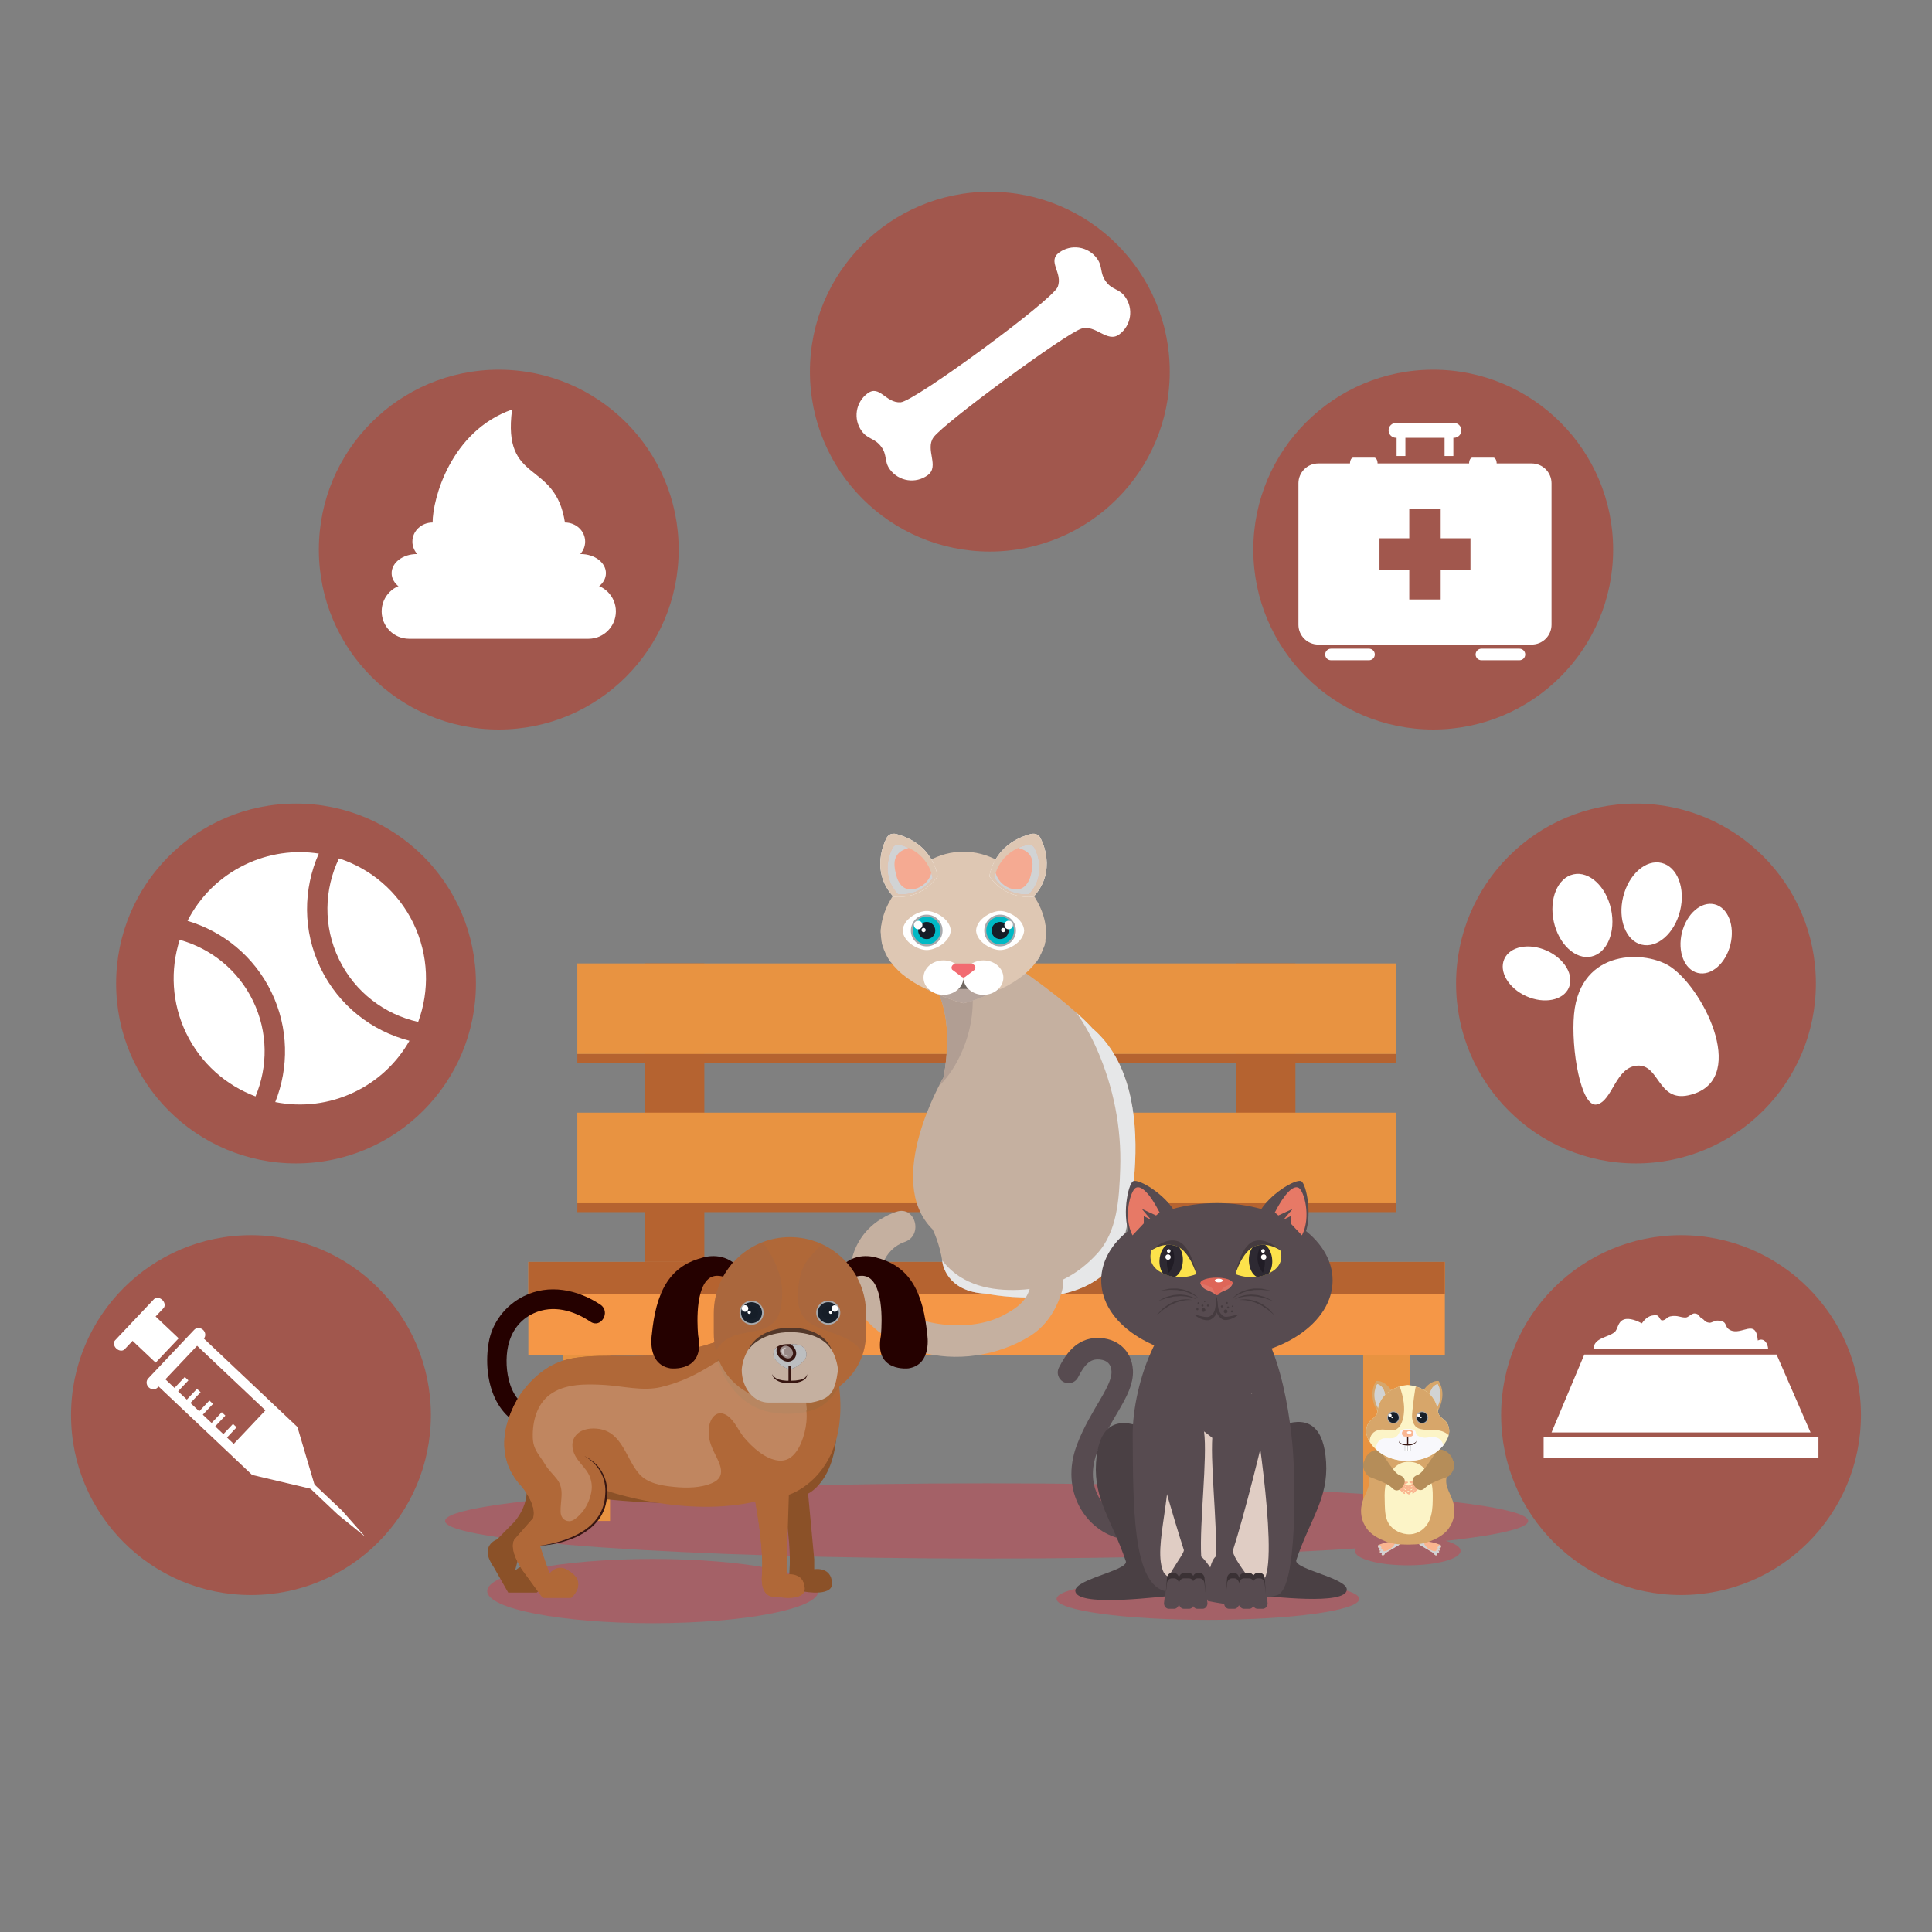 <?xml version="1.0" encoding="utf-8"?>
<!-- Generator: Adobe Illustrator 27.5.0, SVG Export Plug-In . SVG Version: 6.00 Build 0)  -->
<svg version="1.1" id="Capa_1" xmlns="http://www.w3.org/2000/svg" xmlns:xlink="http://www.w3.org/1999/xlink" x="0px" y="0px"
	 viewBox="0 0 425.2 425.2" style="enable-background:new 0 0 425.2 425.2;" xml:space="preserve">
<rect x="0" y="0" width="425.2" height="425.2" fill="#808080" stroke="none"/>
<g>
	<!-- <rect x="0.002" y="0.002" style="fill:#FFFF;" width="425.197" height="425.197"/> -->
</g>
<g>
	<g>
		<path style="fill:#a46167;" d="M336.322,334.733c0,4.57-53.359,8.275-119.186,8.275c-65.822,0-119.182-3.705-119.182-8.275
			s53.359-8.279,119.182-8.279C282.963,326.454,336.322,330.163,336.322,334.733z"/>
		<g>
			<rect x="141.945" y="212.033" style="fill:#B56330;" width="13.068" height="65.692"/>
			<rect x="272.039" y="212.032" style="fill:#B56330;" width="13.063" height="65.688"/>
			<g>
				<rect x="127.062" y="212.033" style="fill:#E89341;" width="180.152" height="19.938"/>
				<rect x="127.062" y="231.972" style="fill:#B56330;" width="180.152" height="1.958"/>
			</g>
			<g>
				<rect x="127.062" y="244.877" style="fill:#E89341;" width="180.152" height="19.936"/>
				<rect x="127.062" y="264.813" style="fill:#B56330;" width="180.152" height="1.956"/>
			</g>
			<rect x="116.283" y="277.726" style="fill:#F59747;" width="201.705" height="20.541"/>
			<rect x="116.283" y="277.726" style="fill:#B56330;" width="201.705" height="7.082"/>
			<g>
				<rect x="123.97" y="298.267" style="fill:#E89341;" width="10.294" height="36.467"/>
				<rect x="300.014" y="298.267" style="fill:#E89341;" width="10.292" height="36.467"/>
			</g>
			<g>
				<rect x="123.97" y="298.267" style="fill:#E89341;" width="10.294" height="3.898"/>
			</g>
		</g>
	</g>
	<g>
		<g>
			<path style="fill:#C5B0A0;" d="M206.682,218.946c0,0,3.26,6.257,0.959,18.196c0,0-13.314,22.59-2.391,33.426
				c0,0,1.551,2.937,2.194,7.345c0,0,0.774,6.428,9.62,6.797c0,0,24.086,5.141,29.778-10.103c0,0,10.103-34.243-6.428-48.301
				c0,0-3.673-4.406-15.01-12.391c0,0-3.269-7.514-11.513-4.825C213.893,209.09,203.438,212.317,206.682,218.946z"/>
			<path style="fill:#E6E7E8;" d="M240.415,226.306c0,0-0.984-1.176-3.487-3.41c1.766,2.529,3.262,5.233,4.518,8.098
				c3.618,8.248,5.395,17.181,5.094,26.22c-0.223,6.627-0.623,13.864-5.087,18.704c-4.507,4.889-9.596,7.401-16.072,7.891
				c-6.031,0.453-12.474-0.51-16.856-5.061c-0.414-0.432-0.793-0.883-1.157-1.344c0.025,0.168,0.053,0.337,0.078,0.51
				c0,0,0.774,6.428,9.62,6.797c0,0,24.086,5.141,29.778-10.103C246.843,274.606,256.945,240.363,240.415,226.306z"/>
			<path style="fill:#b19e93;" d="M207.641,237.143c0,0-0.431,0.724-1.066,1.976c1.61-1.602,3.002-3.476,4.114-5.57
				c2.232-4.189,3.451-8.826,3.396-13.584c-0.029-2.377-0.189-4.605-0.728-6.92c-0.26-1.125-0.619-2.354-0.587-3.542
				c-2.604,1.063-8.664,4.183-6.089,9.444C206.682,218.946,209.941,225.203,207.641,237.143z"/>
			<g>
				<path style="fill:#DEC7B3;" d="M226.277,195.451c-7.676-10.745-20.917-10.608-28.495,0c0,0-11.371,12.674,4.559,21.488
					c0,0,6.176,3.125,9.689,3.855c3.513-0.73,9.69-3.855,9.69-3.855C237.65,208.125,226.277,195.451,226.277,195.451z"/>
				<rect x="210.378" y="215.704" style="fill:#716862;" width="3.515" height="2.542"/>
				<path style="fill:#B5A49C;" d="M220.033,217.766c-2.086,0.98-5.629,2.541-7.979,3.029c-2.354-0.488-5.896-2.05-7.982-3.029
					C204.072,217.766,212.055,217.491,220.033,217.766z"/>
				<g>
					<path style="fill:#FFFFFF;" d="M212.031,215.155c-0.001,2.094-1.968,3.791-4.393,3.791c-2.426-0.002-4.39-1.699-4.39-3.792
						c0-2.094,1.966-3.789,4.393-3.789C210.066,211.365,212.031,213.063,212.031,215.155z"/>
					<path style="fill:#FFFFFF;" d="M220.824,215.159c0,2.092-1.967,3.789-4.393,3.789c-2.425,0-4.39-1.699-4.39-3.793
						c0-2.092,1.968-3.788,4.392-3.788C218.859,211.367,220.826,213.065,220.824,215.159z"/>
					<path style="fill:#F26B71;" d="M213.816,212.054h-1.773h-1.774c0,0-1.214,0.354-0.738,1.329l1.893,1.419
						c0,0,0.266,0.265,0.62,0.354c0.353-0.089,0.62-0.354,0.62-0.354l1.893-1.418C215.032,212.409,213.816,212.054,213.816,212.054z
						"/>
				</g>
				<g>
					<g>
						<path style="fill:#FFFFFF;" d="M206.368,192.852c0.052,1.182-0.092-6.735-8.806-9.208c0,0-1.954-0.833-2.669,1.288
							c0,0-3.523,6.748,1.738,12.409C196.632,197.342,202.504,198.364,206.368,192.852z"/>
						<path style="fill:#DEC7B3;" d="M206.368,192.852c0.052,1.182-0.092-6.735-8.806-9.208c0,0-1.954-0.833-2.669,1.288
							c0,0-3.523,6.748,1.738,12.409C196.632,197.342,202.504,198.364,206.368,192.852z"/>
						<path style="fill:#F5AA92;" d="M205.258,193.246c0.04,0.928-0.074-5.289-6.914-7.233c0,0-1.533-0.653-2.095,1.013
							c0,0-2.767,5.303,1.364,9.746C197.613,196.771,202.223,197.573,205.258,193.246z"/>
						<path style="fill:#D1D3D4;" d="M204.669,192.957c-0.732,1.523-2.345,2.689-4.039,2.792c-1.917,0.115-2.977-1.464-3.39-3.131
							c-0.293-1.186-0.633-2.75-0.092-3.922c0.592-1.279,1.567-1.646,2.819-2.088c-0.496-0.225-1.032-0.427-1.624-0.596
							c0,0-1.533-0.653-2.095,1.013c0,0-2.767,5.303,1.364,9.746c0,0,4.601,0.799,7.637-3.514c-0.027-0.167-0.098-0.589-0.284-1.155
							C204.896,192.395,204.8,192.683,204.669,192.957z"/>
					</g>
				</g>
				<g>
					<g>
						<path style="fill:#FFFFFF;" d="M217.737,192.852c-0.054,1.182,0.091-6.735,8.804-9.208c0,0,1.951-0.833,2.669,1.288
							c0,0,3.524,6.748-1.738,12.409C227.472,197.342,221.6,198.364,217.737,192.852z"/>
						<path style="fill:#DEC7B3;" d="M217.737,192.852c-0.054,1.182,0.091-6.735,8.804-9.208c0,0,1.951-0.833,2.669,1.288
							c0,0,3.524,6.748-1.738,12.409C227.472,197.342,221.6,198.364,217.737,192.852z"/>
						<path style="fill:#F5AA92;" d="M218.846,193.246c-0.039,0.928,0.072-5.289,6.915-7.233c0,0,1.535-0.653,2.096,1.013
							c0,0,2.768,5.303-1.362,9.746C226.494,196.771,221.881,197.573,218.846,193.246z"/>
						<path style="fill:#D1D3D4;" d="M219.439,192.957c0.729,1.523,2.341,2.689,4.036,2.792c1.918,0.115,2.975-1.464,3.393-3.131
							c0.293-1.186,0.63-2.75,0.088-3.922c-0.588-1.279-1.567-1.646-2.818-2.088c0.496-0.225,1.033-0.427,1.624-0.596
							c0,0,1.535-0.653,2.096,1.013c0,0,2.768,5.303-1.362,9.746c0,0-4.603,0.799-7.639-3.514c0.023-0.167,0.097-0.589,0.281-1.155
							C219.209,192.395,219.303,192.683,219.439,192.957z"/>
					</g>
				</g>
				<g>
					<path style="fill:#DEC7B3;" d="M193.945,203.759c0,0,2.176-1.854,5.553-0.537c0,0-3.374-0.952-5.647,2.148
						C193.851,205.37,193.752,204.883,193.945,203.759z"/>
					<path style="fill:#DEC7B3;" d="M194.013,207.096c0,0,0.177,0.948,0.383,1.512c0,0,1.981-1.77,4.896-2
						C199.291,206.607,197.411,205.102,194.013,207.096z"/>
					<path style="fill:#DEC7B3;" d="M195.121,210.28c0,0,0.646,1.09,0.883,1.398c0,0,3.211-0.43,4.053-3.071
						C200.057,208.607,196.949,211.365,195.121,210.28z"/>
				</g>
				<g>
					<path style="fill:#DEC7B3;" d="M230.158,203.759c0,0-2.177-1.854-5.551-0.537c0,0,3.374-0.952,5.646,2.148
						C230.254,205.37,230.354,204.883,230.158,203.759z"/>
					<path style="fill:#DEC7B3;" d="M230.094,207.096c0,0-0.178,0.948-0.385,1.512c0,0-1.982-1.77-4.895-2
						C224.814,206.607,226.696,205.102,230.094,207.096z"/>
					<path style="fill:#DEC7B3;" d="M228.984,210.28c0,0-0.646,1.09-0.881,1.398c0,0-3.215-0.43-4.057-3.071
						C224.047,208.607,227.156,211.365,228.984,210.28z"/>
				</g>
				<g>
					<g>
						<path style="fill:#FFFFFF;" d="M198.656,204.792c0.18-2.662,3.594-4.337,5.299-4.297c1.703-0.04,5.119,1.635,5.297,4.297
							c-0.178,2.663-3.594,4.338-5.297,4.296C202.25,209.13,198.836,207.455,198.656,204.792z"/>
						<g>
							<path style="fill:#A7A9AC;" d="M207.444,204.792c0,1.928-1.561,3.49-3.489,3.49c-1.929,0-3.49-1.563-3.49-3.49
								c0-1.927,1.561-3.491,3.49-3.491C205.884,201.301,207.444,202.865,207.444,204.792z"/>
							<path style="fill:#00B9C5;" d="M206.998,204.792c0,1.684-1.363,3.045-3.043,3.045c-1.684,0-3.044-1.361-3.044-3.045
								c0-1.681,1.36-3.045,3.044-3.045C205.635,201.747,206.998,203.111,206.998,204.792z"/>
							<path style="fill:#161E28;" d="M205.84,204.792c0,1.041-0.844,1.886-1.885,1.886s-1.887-0.845-1.887-1.886
								c0-1.041,0.846-1.886,1.887-1.886S205.84,203.751,205.84,204.792z"/>
							<g>
								<path style="fill:#FFFFFF;" d="M203.012,203.577c0,0.521-0.42,0.943-0.943,0.943c-0.521,0-0.94-0.422-0.94-0.943
									c0-0.523,0.419-0.943,0.94-0.943C202.592,202.634,203.012,203.054,203.012,203.577z"/>
								<path style="fill:#FFFFFF;" d="M203.736,204.684c0,0.259-0.207,0.468-0.467,0.468c-0.258,0-0.466-0.209-0.466-0.468
									c0-0.259,0.208-0.469,0.466-0.469C203.529,204.215,203.736,204.425,203.736,204.684z"/>
							</g>
						</g>
					</g>
					<g>
						<path style="fill:#FFFFFF;" d="M225.405,204.792c-0.18-2.662-3.593-4.337-5.298-4.297c-1.705-0.04-5.119,1.635-5.296,4.297
							c0.177,2.663,3.594,4.338,5.296,4.296C221.813,209.13,225.226,207.455,225.405,204.792z"/>
						<g>
							<path style="fill:#A7A9AC;" d="M216.617,204.792c0,1.928,1.561,3.49,3.49,3.49c1.926,0,3.49-1.563,3.49-3.49
								c0-1.927-1.564-3.491-3.49-3.491C218.178,201.301,216.617,202.865,216.617,204.792z"/>
							<path style="fill:#00B9C5;" d="M217.064,204.792c0,1.684,1.361,3.045,3.043,3.045c1.682,0,3.043-1.361,3.043-3.045
								c0-1.681-1.361-3.045-3.043-3.045C218.426,201.747,217.064,203.111,217.064,204.792z"/>
							<path style="fill:#161E28;" d="M218.222,204.792c0,1.041,0.842,1.886,1.886,1.886c1.041,0,1.885-0.845,1.885-1.886
								c0-1.041-0.844-1.886-1.885-1.886C219.064,202.906,218.222,203.751,218.222,204.792z"/>
							<g>
								<path style="fill:#FFFFFF;" d="M221.05,203.577c0,0.521,0.422,0.943,0.942,0.943c0.521,0,0.943-0.422,0.943-0.943
									c0-0.523-0.422-0.943-0.943-0.943C221.472,202.634,221.05,203.054,221.05,203.577z"/>
								<path style="fill:#FFFFFF;" d="M220.324,204.684c0,0.259,0.209,0.468,0.467,0.468c0.259,0,0.469-0.209,0.469-0.468
									c0-0.259-0.21-0.469-0.469-0.469C220.533,204.215,220.324,204.425,220.324,204.684z"/>
							</g>
						</g>
					</g>
				</g>
			</g>
			<g>
				<g>
					<path style="fill:#C5B0A0;" d="M197.258,266.696c-6.762,2.313-10.697,8.219-10.146,15.388
						c0.634,8.265,7.822,13.195,15.133,15.373c8.035,2.394,17.328,0.985,24.401-3.387c3.538-2.187,5.703-5.614,6.954-9.491
						c1.408-4.363-1.164-8.974-2.886-12.813c-1.815-4.046-7.749-0.541-5.947,3.477c1.451,3.235,3.118,5.993,1.43,9.521
						c-1.081,2.26-3.216,3.554-5.335,4.685c-4.186,2.235-9.507,2.586-14.123,1.94c-4.57-0.639-9.439-2.706-11.877-6.793
						c-2.523-4.231-0.238-9.731,4.229-11.26C203.266,271.908,201.473,265.255,197.258,266.696L197.258,266.696z"/>
				</g>
			</g>
		</g>
	</g>
	<g>
		<path style="fill:#a46167;" d="M299.139,351.892c0,2.55-14.909,4.616-33.304,4.616c-18.392,0-33.301-2.066-33.301-4.616
			c0-2.549,14.909-4.616,33.301-4.616C284.229,347.276,299.139,349.344,299.139,351.892z"/>
		<g>
			
				<path style="fill:none;stroke:#574B50;stroke-width:4.729;stroke-linecap:round;stroke-linejoin:round;stroke-miterlimit:10;" d="
				M247.145,336.335c-5.995-1.313-11.313-8.499-7.93-17.491c2.9-7.709,8.01-12.692,7.762-17.168
				c-0.175-3.143-2.439-4.855-5.398-4.855c-3.283-0.004-5.054,2.556-6.421,5.232"/>
			<g>
				<path style="fill:#4A4044;" d="M257.512,351.259c-1.547,0-18.588,2.336-20.649-0.564c-2.059-2.9,11.637-4.955,10.911-7.109
					c-3.059-9.063-7.064-13.491-6.558-21.597c0.471-7.507,3.695-9.999,9.099-8.256C256.043,315.579,263.531,351.259,257.512,351.259
					z"/>
				<path style="fill:#4A4044;" d="M275.555,351.006c1.545,0,18.584,2.331,20.648-0.566c2.06-2.901-11.64-4.954-10.91-7.108
					c3.058-9.063,7.064-13.491,6.556-21.599c-0.471-7.509-3.693-9.998-9.098-8.255C277.02,315.324,269.535,351.006,275.555,351.006z
					"/>
				<path style="fill:#574B50;" d="M284.428,317.79c0.695,7.293,1.152,31.892-3.32,33.26c-3.754,1.146-15.702,1.995-25.049-0.979
					c-6.762-2.151-6.686-18.602-6.775-34.264c-0.063-10.965,6.199-30.531,18.14-30.531
					C279.363,285.276,283.284,305.773,284.428,317.79z"/>
				<path style="fill:#E0CDC4;" d="M275.537,306.571c0,0,5.875,34.773,2.796,40.845c-5.627,5.427-15.885,5.427-22.161-1.223
					c-2.875-5.723,2.867-18.18,0.67-32.05l3.594-4.499l4.555,5.391l2.085,1.609L275.537,306.571z"/>
				<path style="fill:#574B50;" d="M265.814,352.35c0,0,11.227,2.335,12.133,0.184c0.278-0.647,0.654-7.399-3.295-5.523
					c-1.782-2.472-3.563-5.004-3.268-5.909c2.316-7.164,6.828-24.861,7.883-30.645c1.369-7.518-11.334-2.97-12.334,4.579
					c-0.777,5.868,1.033,20.034,0.627,27.525C265.408,344.434,265.814,352.35,265.814,352.35z"/>
				<path style="fill:#574B50;" d="M269.797,350.763c0,0-10.752,4.391-13.238,0c-1.396-2.465,4.272-8.757,3.978-9.662
					c-2.313-7.164-6.856-22.752-7.909-28.537c-1.37-7.518,11.361-5.077,12.363,2.472c0.777,5.868-1.033,20.034-0.627,27.525
					C266.513,344.434,269.797,350.763,269.797,350.763z"/>
				<g>
					<path style="fill:#574B50;" d="M275.687,352.843c0,0.676,0.481,1.223,1.075,1.223h1.146c0.594,0,1.074-0.547,1.074-1.223
						l-0.65-5.427c0-0.676-0.481-1.223-1.074-1.223h-0.497c-0.594,0-1.075,0.547-1.075,1.223V352.843z"/>
					<path style="fill:#574B50;" d="M272.706,352.843c0,0.676,0.481,1.223,1.075,1.223h1.145c0.595,0,1.072-0.547,1.072-1.223
						v-5.427c0-0.676-0.478-1.223-1.072-1.223h-1.145c-0.594,0-1.075,0.547-1.075,1.223V352.843z"/>
					<path style="fill:#574B50;" d="M269.411,352.843c0,0.676,0.479,1.223,1.077,1.223h1.143c0.596,0,1.075-0.547,1.075-1.223
						v-5.427c0-0.676-0.479-1.223-1.075-1.223h-0.503c-0.593,0-1.074,0.547-1.074,1.223L269.411,352.843z"/>
				</g>
				<path style="fill:#3A3134;" d="M278.336,348.582c0-0.674-0.482-1.223-1.074-1.223h-0.5c-0.397,0-0.73,0.259-0.918,0.625
					c-0.185-0.366-0.518-0.625-0.918-0.625h-1.143c-0.596,0-1.077,0.549-1.077,1.223c0-0.674-0.479-1.223-1.075-1.223h-0.5
					c-0.594,0-1.074,0.549-1.074,1.223l-0.26,2.181l0.26-3.347c0-0.676,0.48-1.223,1.074-1.223h0.5c0.596,0,1.075,0.547,1.075,1.223
					c0-0.676,0.481-1.223,1.077-1.223h1.143c0.4,0,0.733,0.261,0.918,0.625c0.188-0.364,0.521-0.625,0.918-0.625h0.5
					c0.592,0,1.074,0.547,1.074,1.223l0.26,3.352L278.336,348.582z"/>
				<g>
					<path style="fill:#574B50;" d="M262.448,352.843c0,0.676,0.481,1.223,1.076,1.223h1.146c0.594,0,1.072-0.547,1.072-1.223
						l-0.648-5.427c0-0.676-0.48-1.223-1.072-1.223h-0.497c-0.595,0-1.076,0.547-1.076,1.223V352.843z"/>
					<path style="fill:#574B50;" d="M259.469,352.843c0,0.676,0.484,1.223,1.074,1.223h1.145c0.596,0,1.076-0.547,1.076-1.223
						v-5.427c0-0.676-0.48-1.223-1.076-1.223h-1.145c-0.59,0-1.074,0.547-1.074,1.223V352.843z"/>
					<path style="fill:#574B50;" d="M256.172,352.843c0,0.676,0.484,1.223,1.074,1.223h1.148c0.594,0,1.074-0.547,1.074-1.223
						v-5.427c0-0.676-0.48-1.223-1.074-1.223h-0.504c-0.592,0-1.074,0.547-1.074,1.223L256.172,352.843z"/>
				</g>
				<path style="fill:#3A3134;" d="M265.098,348.582c0-0.674-0.482-1.223-1.076-1.223h-0.497c-0.397,0-0.732,0.259-0.918,0.625
					c-0.185-0.366-0.521-0.625-0.919-0.625h-1.142c-0.592,0-1.076,0.549-1.076,1.223c0-0.674-0.48-1.223-1.072-1.223h-0.506
					c-0.591,0-1.074,0.549-1.074,1.223l-0.258,2.181l0.258-3.347c0-0.676,0.483-1.223,1.074-1.223h0.506
					c0.592,0,1.072,0.547,1.072,1.223c0-0.676,0.484-1.223,1.076-1.223h1.142c0.398,0,0.734,0.261,0.919,0.625
					c0.186-0.364,0.521-0.625,0.918-0.625h0.497c0.594,0,1.076,0.547,1.076,1.223l0.26,3.352L265.098,348.582z"/>
			</g>
			<g>
				<path style="fill:#574B50;" d="M242.358,281.788c0,9.395,11.4,17.009,25.462,17.009c14.064,0,25.465-7.614,25.465-17.009
					c0-9.396-11.4-17.008-25.465-17.008C253.758,264.78,242.358,272.392,242.358,281.788z"/>
				<g>
					<path style="fill:#574B50;" d="M286.924,272.217c2.119-4.126,0.616-11.664-0.548-12.263c-1.163-0.596-7.202,2.893-9.389,7.156
						L286.924,272.217z"/>
					<path style="fill:#E77966;" d="M286.529,271.88c2.119-4.124,0.434-9.876-0.73-10.473c-1.164-0.601-3.045,1.173-5.234,5.434
						l0.777,0.659l3.15-1.449l-2.004,2.363l1.564-0.767v1.605L286.529,271.88z"/>
				</g>
				<g>
					<path style="fill:#574B50;" d="M248.85,272.217c-2.121-4.126-0.619-11.664,0.543-12.263c1.166-0.596,7.205,2.893,9.394,7.156
						L248.85,272.217z"/>
					<path style="fill:#E77966;" d="M249.244,271.88c-2.121-4.124-0.434-9.876,0.73-10.473c1.162-0.601,3.046,1.173,5.232,5.434
						l-0.776,0.659l-3.148-1.449l2.004,2.363l-1.565-0.767v1.605L249.244,271.88z"/>
				</g>
				<g>
					<path style="fill:#DF7467;" d="M264.18,282.388c0,0,0.115,1.056,1.658,1.626c1.051,0.392,1.656,0.871,1.656,0.871
						s-0.51-2.649-1.508-2.649C264.988,282.235,264.18,282.388,264.18,282.388z"/>
					<path style="fill:#DF7467;" d="M271.289,282.388c0,0-0.117,1.056-1.657,1.626c-1.054,0.392-1.659,0.871-1.659,0.871
						s0.51-2.649,1.507-2.649C270.479,282.235,271.289,282.388,271.289,282.388z"/>
					<path style="fill:#DE6658;" d="M264.18,282.388c0,0.32,1.611,0.311,2.469,1.021c0.92,0.76,0.424,1.629,1.147,1.629
						c0.724,0,0.617-0.898,1.506-1.629c0.887-0.728,1.988-0.689,1.988-1.021c0-0.664-1.592-1.206-3.553-1.206
						C265.773,281.182,264.18,281.724,264.18,282.388z"/>
					<path style="fill:#FFFFFF;" d="M267.346,281.83c0,0.226,0.396,0.405,0.887,0.405c0.489,0,0.885-0.18,0.885-0.405
						c0-0.225-0.395-0.406-0.885-0.406C267.741,281.424,267.346,281.605,267.346,281.83z"/>
				</g>
				<g>
					<path style="fill:#453B3F;" d="M253.421,275.178c0,0-1.319,3.113,2.275,4.944c3.896,1.986,7.59,0.282,7.59,0.282
						s-1.07-6.071-3.926-7.172C256.506,272.128,253.421,275.178,253.421,275.178z"/>
					<path style="fill:#FCE24B;" d="M253.421,275.178c0,0-1.319,3.113,2.275,4.944c3.896,1.986,7.59,0.282,7.59,0.282
						s-1.43-5.014-4.287-6.116C256.145,273.186,253.421,275.178,253.421,275.178z"/>
					<path style="fill:#2D2932;" d="M255.188,277.284c-0.069,1.147,0.226,2.203,0.715,2.941c0.566,0.37,2.236,0.833,2.688,0.789
						c0.984-0.507,1.638-1.794,1.734-3.418c0.074-1.2-0.229-2.293-0.764-3.034c-0.419-0.336-1.717-0.707-2.801-0.588
						C255.908,274.569,255.277,275.813,255.188,277.284z"/>
					<path style="fill:#201C25;" d="M256.858,277.325c-0.209,1.492,0.392,2.805,0.392,2.805s0.935-1.101,1.143-2.589
						c0.205-1.491-0.391-2.807-0.391-2.807S257.065,275.837,256.858,277.325z"/>
					<path style="fill:#FFFFFF;" d="M257.661,276.657c0,0.329-0.263,0.594-0.592,0.594c-0.325,0-0.591-0.265-0.591-0.594
						c0-0.326,0.266-0.591,0.591-0.591C257.398,276.066,257.661,276.331,257.661,276.657z"/>
					<path style="fill:#FFFFFF;" d="M257.622,275.32c0,0.225-0.179,0.406-0.405,0.406c-0.225,0-0.404-0.182-0.404-0.406
						c0-0.226,0.18-0.407,0.404-0.407C257.443,274.913,257.622,275.095,257.622,275.32z"/>
				</g>
				<g>
					<path style="fill:#453B3F;" d="M281.764,275.178c0,0,1.32,3.113-2.273,4.944c-3.896,1.986-7.59,0.282-7.59,0.282
						s1.068-6.071,3.923-7.172C278.682,272.128,281.764,275.178,281.764,275.178z"/>
					<path style="fill:#FCE24B;" d="M281.764,275.178c0,0,1.32,3.113-2.273,4.944c-3.896,1.986-7.59,0.282-7.59,0.282
						s1.432-5.014,4.286-6.116C279.041,273.186,281.764,275.178,281.764,275.178z"/>
					<path style="fill:#2D2932;" d="M279.996,277.284c0.071,1.147-0.222,2.203-0.71,2.941c-0.569,0.37-2.239,0.833-2.691,0.789
						c-0.983-0.507-1.635-1.794-1.735-3.418c-0.07-1.2,0.23-2.293,0.765-3.034c0.417-0.336,1.718-0.707,2.8-0.588
						C279.277,274.569,279.91,275.813,279.996,277.284z"/>
					<path style="fill:#201C25;" d="M278.328,277.325c0.209,1.492-0.391,2.805-0.391,2.805s-0.938-1.101-1.142-2.589
						c-0.209-1.491,0.395-2.807,0.395-2.807S278.121,275.837,278.328,277.325z"/>
					<path style="fill:#FFFFFF;" d="M277.522,276.657c0,0.329,0.265,0.594,0.594,0.594c0.327,0,0.593-0.265,0.593-0.594
						c0-0.326-0.266-0.591-0.593-0.591C277.787,276.066,277.522,276.331,277.522,276.657z"/>
					<path style="fill:#FFFFFF;" d="M277.563,275.32c0,0.225,0.182,0.406,0.404,0.406c0.226,0,0.41-0.182,0.41-0.406
						c0-0.226-0.185-0.407-0.41-0.407C277.744,274.913,277.563,275.095,277.563,275.32z"/>
				</g>
				<g>
					<g>
						<path style="fill:#453B3F;" d="M272.627,289.271c0,0-0.41,0.399-1.168,0.782c-0.383,0.183-0.844,0.379-1.413,0.45
							c-0.282,0.022-0.608,0.051-0.96-0.12c-0.196-0.101-0.295-0.206-0.396-0.28c-0.105-0.086-0.229-0.209-0.335-0.316
							c-0.414-0.455-0.67-1.055-0.732-1.601c-0.076-0.545-0.039-1.035-0.01-1.448c0.083-0.826,0.168-1.371,0.168-1.371
							s0.021,0.137,0.059,0.376c0.028,0.239,0.068,0.581,0.115,0.991c0.093,0.806,0.176,1.918,0.902,2.577
							c0.09,0.084,0.16,0.156,0.267,0.24c0.115,0.088,0.217,0.174,0.266,0.188c0.143,0.059,0.37,0.085,0.594,0.067
							c0.454-0.031,0.914-0.134,1.303-0.226C272.091,289.395,272.627,289.271,272.627,289.271z"/>
					</g>
				</g>
				<g>
					<g>
						<path style="fill:#453B3F;" d="M262.782,289.271c0,0,0.544,0.142,1.36,0.353c0.396,0.099,0.863,0.208,1.328,0.23
							c0.232,0.018,0.461-0.014,0.638-0.076c0.045-0.015,0.088-0.037,0.122-0.058l0.176-0.114c0.123-0.078,0.188-0.145,0.284-0.222
							c0.764-0.626,0.826-1.799,0.919-2.618c0.047-0.42,0.086-0.77,0.113-1.015c0.037-0.245,0.059-0.386,0.059-0.386
							s0.084,0.559,0.171,1.404c0.032,0.423,0.07,0.924-0.003,1.482c-0.062,0.557-0.323,1.184-0.783,1.635
							c-0.117,0.104-0.259,0.23-0.371,0.303l-0.172,0.118c-0.082,0.054-0.162,0.099-0.247,0.132
							c-0.337,0.147-0.669,0.134-0.958,0.111c-0.586-0.063-1.061-0.268-1.452-0.459
							C263.191,289.691,262.782,289.271,262.782,289.271z"/>
					</g>
				</g>
				<path style="fill:#453B3F;" d="M265.627,287.33c0,0.123,0.102,0.223,0.226,0.223c0.126,0,0.225-0.1,0.225-0.223
					c0-0.128-0.099-0.227-0.225-0.227C265.729,287.103,265.627,287.202,265.627,287.33z"/>
				<path style="fill:#453B3F;" d="M264.449,288.31c0,0.232,0.188,0.417,0.42,0.417c0.228,0,0.415-0.186,0.415-0.417
					c0-0.23-0.187-0.418-0.415-0.418C264.637,287.892,264.449,288.08,264.449,288.31z"/>
				<path style="fill:#453B3F;" d="M264.414,287.33c0,0.123,0.102,0.223,0.229,0.223c0.123,0,0.227-0.1,0.227-0.223
					c0-0.128-0.104-0.227-0.227-0.227C264.516,287.103,264.414,287.202,264.414,287.33z"/>
				<path style="fill:#453B3F;" d="M264.98,286.44c0,0.086,0.068,0.154,0.153,0.154c0.083,0,0.152-0.068,0.152-0.154
					c0-0.084-0.069-0.153-0.152-0.153C265.049,286.287,264.98,286.356,264.98,286.44z"/>
				<path style="fill:#453B3F;" d="M263.548,286.797c0,0.112,0.092,0.205,0.204,0.205c0.111,0,0.203-0.093,0.203-0.205
					c0-0.111-0.092-0.202-0.203-0.202C263.64,286.595,263.548,286.685,263.548,286.797z"/>
				<path style="fill:#453B3F;" d="M263.285,288.122c0,0.131,0.107,0.234,0.232,0.234c0.129,0,0.234-0.104,0.234-0.234
					c0-0.125-0.105-0.23-0.234-0.23C263.393,287.892,263.285,287.997,263.285,288.122z"/>
				<path style="fill:#453B3F;" d="M270.969,288.449c-0.089,0.091-0.089,0.232,0,0.32c0.086,0.089,0.231,0.089,0.32,0
					c0.09-0.088,0.088-0.229,0-0.32C271.2,288.362,271.055,288.362,270.969,288.449z"/>
				<path style="fill:#453B3F;" d="M269.443,288.315c-0.166,0.162-0.166,0.426,0,0.586c0.162,0.166,0.426,0.166,0.59,0
					c0.162-0.16,0.162-0.424,0-0.589C269.869,288.149,269.605,288.149,269.443,288.315z"/>
				<path style="fill:#453B3F;" d="M270.113,287.595c-0.092,0.087-0.092,0.232,0,0.321c0.088,0.085,0.233,0.086,0.318,0
					c0.09-0.089,0.088-0.234,0-0.321C270.347,287.507,270.202,287.507,270.113,287.595z"/>
				<path style="fill:#453B3F;" d="M271.138,287.368c-0.06,0.06-0.06,0.158,0,0.217c0.06,0.059,0.155,0.059,0.218,0
					c0.061-0.059,0.061-0.157,0-0.217C271.293,287.306,271.197,287.306,271.138,287.368z"/>
				<path style="fill:#453B3F;" d="M269.873,286.606c-0.079,0.079-0.079,0.209,0,0.288s0.206,0.079,0.289,0
					c0.078-0.079,0.078-0.209,0-0.288C270.079,286.528,269.952,286.528,269.873,286.606z"/>
				<path style="fill:#453B3F;" d="M268.751,287.358c-0.092,0.092-0.092,0.238,0,0.332c0.09,0.088,0.237,0.088,0.328,0
					c0.09-0.094,0.09-0.24,0-0.332C268.988,287.267,268.841,287.267,268.751,287.358z"/>
				<g>
					<path style="fill:#453B3F;" d="M263.752,285.724c0,0-0.105-0.094-0.306-0.228c-0.185-0.152-0.495-0.309-0.843-0.521
						c-0.176-0.103-0.387-0.179-0.598-0.278c-0.212-0.098-0.435-0.199-0.681-0.267c-0.241-0.077-0.491-0.157-0.745-0.238
						c-0.254-0.08-0.529-0.094-0.795-0.144c-0.266-0.044-0.531-0.11-0.795-0.138c-0.268-0.005-0.531-0.01-0.785-0.015
						c-0.255-0.002-0.502-0.017-0.736-0.028c-0.234,0.001-0.453,0.045-0.658,0.063c-0.815,0.089-1.375,0.12-1.375,0.12
						s0.53-0.145,1.35-0.321c0.206-0.037,0.427-0.102,0.665-0.125c0.241-0.007,0.494-0.014,0.757-0.021
						c0.263-0.003,0.535-0.005,0.811-0.008c0.275,0.021,0.553,0.079,0.83,0.118c0.275,0.061,0.559,0.083,0.82,0.174
						c0.262,0.093,0.52,0.183,0.768,0.271c0.256,0.072,0.477,0.205,0.686,0.324c0.208,0.122,0.415,0.219,0.587,0.341
						C263.405,285.282,263.752,285.724,263.752,285.724z"/>
				</g>
				<g>
					<g>
						<path style="fill:#453B3F;" d="M263.365,285.992c0,0-0.123-0.065-0.351-0.148c-0.216-0.104-0.554-0.184-0.941-0.307
							c-0.195-0.059-0.418-0.083-0.646-0.13c-0.229-0.045-0.47-0.092-0.725-0.099c-0.254-0.019-0.516-0.037-0.781-0.056
							c-0.265-0.018-0.535,0.034-0.805,0.048c-0.27,0.02-0.542,0.018-0.806,0.054c-0.261,0.059-0.518,0.115-0.766,0.171
							c-0.248,0.058-0.491,0.102-0.723,0.146c-0.228,0.057-0.429,0.151-0.624,0.217c-0.772,0.277-1.308,0.44-1.308,0.44
							s0.481-0.266,1.235-0.631c0.191-0.084,0.391-0.198,0.617-0.277c0.231-0.063,0.477-0.13,0.728-0.2
							c0.256-0.064,0.52-0.131,0.787-0.198c0.272-0.045,0.555-0.054,0.834-0.081c0.281-0.006,0.563-0.051,0.838-0.024
							c0.276,0.028,0.547,0.056,0.81,0.082c0.264,0.01,0.51,0.087,0.742,0.153c0.232,0.069,0.455,0.115,0.65,0.192
							C262.924,285.646,263.365,285.992,263.365,285.992z"/>
					</g>
				</g>
				<g>
					<g>
						<path style="fill:#453B3F;" d="M262.326,286.114c0,0-0.139-0.018-0.381-0.013c-0.239-0.021-0.582,0.027-0.988,0.052
							c-0.203,0.016-0.42,0.072-0.649,0.111c-0.23,0.04-0.471,0.083-0.712,0.168c-0.242,0.074-0.493,0.15-0.748,0.229
							c-0.254,0.078-0.487,0.225-0.733,0.334c-0.244,0.116-0.499,0.212-0.732,0.341c-0.222,0.147-0.441,0.293-0.653,0.435
							c-0.21,0.143-0.422,0.271-0.621,0.395c-0.191,0.135-0.346,0.296-0.504,0.427c-0.619,0.537-1.062,0.882-1.062,0.882
							s0.353-0.421,0.926-1.033c0.147-0.147,0.292-0.326,0.475-0.482c0.194-0.142,0.398-0.293,0.608-0.448
							c0.215-0.151,0.438-0.309,0.662-0.468c0.238-0.141,0.499-0.25,0.75-0.377c0.26-0.107,0.506-0.249,0.773-0.324
							c0.268-0.072,0.529-0.145,0.785-0.214c0.25-0.087,0.506-0.103,0.747-0.124c0.241-0.019,0.466-0.057,0.677-0.054
							C261.79,285.948,262.326,286.114,262.326,286.114z"/>
					</g>
				</g>
				<g>
					<path style="fill:#453B3F;" d="M271.301,285.724c0,0,0.347-0.441,1.043-0.921c0.171-0.121,0.377-0.219,0.586-0.341
						c0.21-0.119,0.43-0.252,0.686-0.324c0.248-0.087,0.506-0.178,0.767-0.271c0.262-0.091,0.545-0.113,0.819-0.174
						c0.279-0.039,0.556-0.098,0.83-0.118c0.276,0.003,0.548,0.005,0.81,0.008c0.263,0.008,0.516,0.015,0.756,0.021
						c0.238,0.023,0.459,0.088,0.664,0.125c0.819,0.177,1.35,0.321,1.35,0.321s-0.56-0.031-1.375-0.12
						c-0.203-0.018-0.423-0.061-0.656-0.063c-0.235,0.012-0.482,0.026-0.736,0.028c-0.254,0.005-0.518,0.01-0.784,0.015
						c-0.265,0.027-0.529,0.094-0.796,0.138c-0.265,0.051-0.539,0.064-0.793,0.144c-0.254,0.081-0.504,0.161-0.744,0.238
						c-0.247,0.067-0.469,0.17-0.682,0.267c-0.21,0.1-0.42,0.177-0.597,0.278c-0.349,0.212-0.657,0.368-0.842,0.521
						C271.405,285.63,271.301,285.724,271.301,285.724z"/>
				</g>
				<g>
					<g>
						<path style="fill:#453B3F;" d="M271.684,285.992c0,0,0.441-0.347,1.23-0.648c0.195-0.077,0.419-0.123,0.65-0.192
							c0.232-0.066,0.478-0.143,0.742-0.153c0.264-0.026,0.534-0.054,0.81-0.082c0.275-0.026,0.557,0.019,0.838,0.024
							c0.279,0.027,0.563,0.036,0.834,0.081c0.268,0.067,0.531,0.134,0.787,0.198c0.252,0.069,0.497,0.137,0.728,0.2
							c0.227,0.079,0.426,0.193,0.617,0.277c0.754,0.365,1.235,0.631,1.235,0.631s-0.536-0.163-1.308-0.44
							c-0.194-0.065-0.396-0.16-0.624-0.217c-0.231-0.044-0.475-0.088-0.722-0.146c-0.249-0.056-0.506-0.112-0.767-0.171
							c-0.264-0.035-0.536-0.033-0.806-0.054c-0.27-0.014-0.54-0.066-0.805-0.048c-0.266,0.019-0.527,0.037-0.781,0.056
							c-0.255,0.007-0.495,0.054-0.725,0.099c-0.228,0.047-0.45,0.071-0.646,0.13c-0.388,0.123-0.726,0.202-0.941,0.307
							C271.807,285.927,271.684,285.992,271.684,285.992z"/>
					</g>
				</g>
				<g>
					<g>
						<path style="fill:#453B3F;" d="M272.724,286.114c0,0,0.536-0.166,1.382-0.163c0.21-0.003,0.435,0.035,0.676,0.054
							c0.24,0.021,0.497,0.037,0.748,0.124c0.254,0.069,0.518,0.142,0.785,0.214c0.267,0.075,0.512,0.218,0.772,0.324
							c0.251,0.127,0.513,0.236,0.749,0.376c0.227,0.159,0.448,0.316,0.662,0.469c0.212,0.155,0.416,0.306,0.609,0.448
							c0.182,0.155,0.327,0.334,0.475,0.482c0.572,0.612,0.926,1.033,0.926,1.033s-0.441-0.345-1.062-0.882
							c-0.157-0.131-0.313-0.292-0.504-0.427c-0.2-0.124-0.411-0.253-0.621-0.396c-0.212-0.141-0.431-0.286-0.653-0.435
							c-0.232-0.128-0.488-0.225-0.732-0.34c-0.246-0.109-0.48-0.256-0.733-0.335c-0.255-0.077-0.506-0.153-0.748-0.228
							c-0.241-0.085-0.481-0.128-0.712-0.168c-0.229-0.039-0.446-0.096-0.649-0.111c-0.407-0.024-0.749-0.072-0.989-0.052
							C272.863,286.097,272.724,286.114,272.724,286.114z"/>
					</g>
				</g>
			</g>
		</g>
	</g>
	<g>
		<path style="fill:#a46167;" d="M107.221,350.166c0,3.906,16.318,7.071,36.448,7.071c20.133,0,36.452-3.165,36.452-7.071
			c0-3.906-16.319-7.07-36.452-7.07C123.539,343.096,107.221,346.26,107.221,350.166z"/>
		<g>
			<g>
				<g>
					<path style="fill:#250100;" d="M129.95,290.891c-3.719-2.487-8.244-3.803-12.508-1.852c-3.069,1.404-4.945,4.043-5.631,7.271
						c-1.046,4.888,0.264,13.216,6.405,13.93c2.75,0.32,2.783,4.674,0,4.349c-9.272-1.078-12.033-11.099-10.665-19.094
						c0.764-4.458,3.672-8.188,7.691-10.211c5.55-2.792,11.92-1.48,16.902,1.853C134.463,288.686,132.289,292.456,129.95,290.891
						L129.95,290.891z"/>
				</g>
				<path style="fill:#8B5128;" d="M109.385,338.801l3.88-3.93c4.591-5.664,1.871-10.393,1.871-10.393
					c-0.867-0.818-1.548-1.682-2.073-2.572c-0.503-2.944-0.098-6.221,0.582-8.762c0.714-2.67,2.004-4.996,3.923-6.992
					c0.388-0.402,0.785-0.79,1.192-1.175c-0.004,0.023-0.007,0.039-0.007,0.039c24.757,1.402,39.911-6.565,39.911-6.565
					l8.172,30.736c-15.928,3.465-37.493,0.281-37.493,0.281c1.224,9.077-14.585,10.839-14.585,10.839l-1.417,5.41
					c2.088-2.128,4.177-0.532,4.177-0.532c4.472,2.394,0.597,5.319,0.597,5.319h-6.266l-3.178-5.587
					C105.287,340.13,109.385,338.801,109.385,338.801z"/>
				<g>
					<path style="fill:#B06838;" d="M166.836,330.329c-15.928,3.889-33.409-2.272-33.409-2.272
						c1.229,10.18-14.585,12.155-14.585,12.155l2.089,6.066c2.086-2.385,4.174-0.596,4.174-0.596
						c4.475,2.684,0.599,5.967,0.599,5.967h-6.263l-4.583-6.264c-3.383-5.371-1.385-6.861-1.385-6.861l3.876-4.41
						c0.896-2.922-2.491-6.926-2.491-6.926c-8.77-9.273,0.111-20.926,0.121-20.936c3.046-3.925,6.62-6.674,11.613-7.407
						c6.915-1.021,13.862,0.204,20.826-0.991c4.519-0.776,9.015-1.949,13.267-3.674c0.492-0.198,1.531-0.923,2.067-0.911
						c0.017,0,13.708,0.34,14.855,17.788C177.607,311.058,177.808,327.231,166.836,330.329z"/>
					<path style="fill:#B06838;" d="M113.473,338.525l3.876-4.41c0.896-2.922-2.491-6.926-2.491-6.926
						c-8.77-9.273,0.111-20.926,0.121-20.936c3.046-3.925,6.62-6.674,11.613-7.407c6.915-1.021,13.862,0.204,20.826-0.991
						c4.519-0.776,9.015-1.949,13.267-3.674c0.492-0.198,1.531-0.923,2.067-0.911c0.003,0,0.75,0.021,1.912,0.271
						c-1.213,1.58-3.144,2.397-4.989,3.044c-1.884,0.658-3.747,1.32-5.596,2.074c-4.545,1.853-9.192,3.886-14.141,4.298
						c-4.496,0.373-8.972-0.743-13.454-0.196c-3.815,0.469-6.817,2.715-8.809,5.941c-2.733,4.43-4.481,10.925-1.511,15.648
						c1.516,2.408,4.061,4.925,3.944,7.989c-0.097,2.502-2.264,3.848-3.448,5.826c-1.261,2.102-1.175,4.45-0.238,6.677
						c0.854,2.032,2.35,4.391,4.674,4.917c1.492,0.34,3.419-0.072,4.044-1.658c0.483-1.232-0.088-2.214-0.977-2.917
						c0.575,0.188,0.94,0.5,0.94,0.5c4.475,2.684,0.599,5.967,0.599,5.967h-6.263l-4.583-6.264
						C111.475,340.016,113.473,338.525,113.473,338.525z"/>
				</g>
				<path style="fill:#8B5128;" d="M164.712,309.45h19.247c1.575,15.813-6.111,19.27-6.111,19.27l1.351,14.464v2.18
					c0,0,3.234-0.576,3.83,2.305c1.172,4.051-6.242,2.574-6.242,2.574c-3.54,0.328-3.042-4.496-3.042-4.496
					c0.626-7.685-2.364-21.09-2.364-21.09C166.858,318.851,164.989,313.783,164.712,309.45z"/>
				<path style="fill:#B06838;" d="M181.259,291.5c11.559,31.656-7.645,37.466-7.645,37.466l-0.479,15.364v2.178
					c0,0,3.234-0.575,3.83,2.308c1.172,4.046-6.243,2.571-6.243,2.571c-3.538,0.33-3.042-4.493-3.042-4.493
					c0.625-7.686-2.363-21.091-2.363-21.091c-17.796-22.862,5.452-34.303,5.452-34.303s1.349-0.727,3.661-1.041l-0.006-0.11
					c0.561-0.034,1.089-0.037,1.59-0.022c0.498-0.015,1.027-0.012,1.584,0.022l-0.005,0.11
					C179.907,290.773,181.259,291.5,181.259,291.5"/>
				<path style="fill:#B06838;" d="M159.144,313.866c2.788,4.318,5.985,8.337,10.296,11.213c-1.894,2.282-1.206,6.189-0.84,8.839
					c0.251,1.826,0.616,3.657,0.739,5.498c0.108,1.566-0.152,3.114-0.24,4.675c-0.08,1.501-0.223,3.375,0.689,4.674
					c0.651,0.926,1.998,1.127,3.033,0.964c1.07-0.17,2.289-0.635,2.809-1.658c0.221-0.428,0.179-0.824,0-1.177
					c0.6,0.335,1.129,0.917,1.336,1.922c1.172,4.046-6.243,2.571-6.243,2.571c-3.538,0.33-3.042-4.493-3.042-4.493
					c0.625-7.686-2.363-21.091-2.363-21.091C161.892,321.399,159.985,317.421,159.144,313.866z"/>
				<path style="fill:#a66839;" d="M178.88,310.334c-3.305,1.081-7.855,1.081-11.166-0.021c-4.936-1.642-8.159-6.21-9.892-10.892
					c3.593-5.639,9.326-8.459,9.326-8.459s1.349-0.728,3.662-1.042l-0.005-0.109c0.557-0.035,1.086-0.039,1.586-0.023
					c0.501-0.016,1.031-0.012,1.588,0.023l-0.006,0.109c2.314,0.314,3.664,1.042,3.664,1.042s5.734,3.707,7.3,13.994
					C183.222,307.287,181.863,309.356,178.88,310.334z"/>
				<g>
					<g>
						<path style="fill:#371611;" d="M118.598,340.21c1.691-0.186,3.349-0.589,4.964-1.079c1.613-0.506,3.174-1.178,4.599-2.063
							c1.427-0.878,2.688-2.029,3.579-3.43c0.219-0.353,0.429-0.71,0.598-1.089c0.182-0.372,0.318-0.767,0.444-1.16
							c0.118-0.398,0.22-0.801,0.279-1.214c0.091-0.406,0.088-0.827,0.136-1.241l0.002-0.021c0.088-0.819,0.025-1.691-0.135-2.521
							c-0.166-0.835-0.455-1.647-0.868-2.395c-0.821-1.501-2.112-2.736-3.63-3.582c1.552,0.763,2.977,1.909,3.867,3.446
							c0.452,0.759,0.781,1.592,0.982,2.454c0.201,0.866,0.284,1.747,0.193,2.656l0.002-0.021c-0.045,0.431-0.037,0.867-0.127,1.294
							c-0.058,0.431-0.16,0.853-0.278,1.272c-0.128,0.414-0.267,0.83-0.454,1.224c-0.172,0.4-0.389,0.779-0.614,1.152
							c-0.954,1.464-2.284,2.643-3.759,3.529c-1.469,0.91-3.096,1.511-4.738,1.974C121.993,339.853,120.295,340.112,118.598,340.21z
							"/>
					</g>
				</g>
				<path style="opacity:0.2;fill:#FFFFFF;" d="M120.033,322.389c-1.297-2.2-2.703-3.236-2.775-6.014
					c-0.094-3.466,0.835-7.233,3.731-9.42c3.269-2.469,8.045-2.374,11.931-2.155c4.027,0.225,8.466,1.414,12.463,0.496
					c3.55-0.816,6.833-2.255,9.959-4.105c1.655-0.978,3.27-2.021,4.892-3.055c1.458-0.93,2.913-1.931,4.61-2.371
					c2.287-0.594,4.416-0.31,6.353,0.522c3.014,2.459,5.811,6.7,6.377,14.008c-0.064,0.058-0.104,0.144-0.092,0.264
					c0.153,1.605-0.027,3.251-0.434,4.808c-0.686,2.633-2.307,6.43-5.663,6.084c-2.967-0.304-5.721-2.846-7.58-5.021
					c-1.333-1.561-2.319-4.297-4.3-5.177c-1.917-0.852-3.164,0.934-3.443,2.646c-0.375,2.296,0.279,4.079,1.296,6.113
					c1.147,2.273,2.541,4.953-0.521,6.332c-2.587,1.16-5.729,1.171-8.502,0.895c-2.64-0.266-5.755-0.732-7.621-2.819
					c-2.933-3.28-3.717-9.167-8.87-9.937c-1.633-0.243-3.646-0.07-4.881,1.175c-1.323,1.336-1.206,3.236-0.325,4.802
					c0.676,1.202,1.656,2.113,2.45,3.225c1,1.403,1.367,3.076,1.035,4.779c-0.365,1.86-1.232,3.648-2.6,4.992
					c-0.571,0.563-1.406,1.352-2.276,1.328c-1.169-0.03-1.846-0.951-1.874-2.038c-0.076-2.526,0.921-4.965-0.783-7.196
					C121.768,324.473,120.726,323.559,120.033,322.389z"/>
				<g>
					<path style="fill:#250100;" d="M186.227,277.813l1.77,3.295c0,0,2.06-0.946,3.603,0.35c3.292,2.765,2.271,12.477,2.271,12.477
						c-1.583,8.178,6.109,7.214,6.109,7.214c5.259-0.875,4.088-7.445,4.088-7.445c-0.877-8.953-3.594-14.882-10.911-16.842
						C193.156,276.861,189.421,275.468,186.227,277.813z"/>
					<path style="fill:#250100;" d="M161.297,277.813l-1.772,3.295c0,0-2.059-0.946-3.604,0.35
						c-3.292,2.765-2.268,12.477-2.268,12.477c1.584,8.178-6.11,7.214-6.11,7.214c-5.259-0.875-4.087-7.445-4.087-7.445
						c0.876-8.953,3.594-14.882,10.91-16.842C154.365,276.861,158.102,275.468,161.297,277.813z"/>
					<path style="fill:#B06838;" d="M157.095,293.403c0,9.25,7.094,15.282,16.346,15.282l0,0c9.252,0,17.152-6.032,17.152-15.282
						v-4.384c0-9.251-7.498-16.75-16.748-16.75l0,0c-9.251,0-16.75,7.499-16.75,16.75V293.403z"/>
					<path style="opacity:0.2;fill:#926753;" d="M188.144,295.79c-2.26-1.768-5.046-2.378-7.646-3.456
						c-1.281-0.529-2.597-1.204-3.492-2.294c-1.143-1.395-1.444-3.194-1.401-4.955c0.056-2.324,0.42-5.146,1.699-7.155
						c0.974-1.537,2.401-2.71,3.5-4.146c5.776,2.642,9.79,8.467,9.79,15.236v4.384c0,1.594-0.239,3.089-0.674,4.477
						C189.509,297.115,188.929,296.408,188.144,295.79z"/>
					<path style="opacity:0.2;fill:#926753;" d="M172.12,285.359c-0.108,1.81-0.371,4.037-1.643,5.457
						c-0.877,0.983-2.015,1.551-3.277,1.889c-2.375,0.64-5.072,0.681-7.215,2.012c-1.043,0.649-1.82,1.539-2.44,2.554
						c-0.294-1.215-0.45-2.505-0.45-3.867v-4.384c0-7.148,4.479-13.246,10.782-15.651
						C170.377,276.882,172.387,280.933,172.12,285.359z"/>
					<path style="fill:#C5B0A0;" d="M184.442,301.47L184.442,301.47c-0.723,5.138-1.637,6.372-5.92,7.216h-9.358
						c-3.32,0-5.921-3.229-5.921-7.216l0,0c0,0,0.231-8.776,10.605-8.983C173.849,292.486,183.257,291.83,184.442,301.47z"/>
					<g>
						<g>
							<path style="fill:#371611;" d="M170.738,296.689c0,0,0.556-0.943,3.107-0.883c2.548-0.061,3.105,0.883,3.105,0.883
								c0.506,0.535,0.682,1.471,0.364,2.153c0,0-0.993,1.555-2.536,2.176c0,0-0.539,0.235-0.926,0.246v0.002
								c-0.004,0-0.008,0-0.008,0c-0.003,0-0.007,0-0.009,0v-0.002c-0.386-0.011-0.925-0.246-0.925-0.246
								c-1.545-0.621-2.536-2.176-2.536-2.176C170.058,298.16,170.232,297.225,170.738,296.689z"/>
							<path style="opacity:0.5;fill:#FFFFFF;" d="M171.658,297.482c-0.013-0.092-0.016-0.184-0.007-0.28
								c0.07-0.682,0.888-1.163,1.55-1.006c0.751,0.18,1.547,1.155,1.278,1.964c-0.221,0.676-0.859,0.982-1.525,0.722
								C172.374,298.654,171.749,298.13,171.658,297.482z"/>
							<path style="opacity:0.5;fill:#FFFFFF;" d="M171.991,297.31c0.049-0.481,0.625-0.819,1.091-0.71
								c0.002,0.002,0.005,0.002,0.005,0.002c-0.228,0.108-0.426,0.279-0.55,0.513c-0.224,0.417-0.055,0.868,0.317,1.128
								c0.223,0.155,0.503,0.26,0.76,0.218c-0.199,0.116-0.447,0.138-0.703,0.038c-0.411-0.16-0.855-0.531-0.918-0.99
								C171.984,297.443,171.983,297.379,171.991,297.31z"/>
							<path style="fill:#BCBEC0;" d="M170.738,296.689c0,0,0.093-0.152,0.365-0.33c-0.251,0.586-0.312,1.214,0.063,1.859
								c0.435,0.746,1.224,1.411,2.124,1.47c0.959,0.061,1.743-0.58,1.919-1.524c0.173-0.933-0.449-1.836-1.199-2.357
								c2.402-0.014,2.939,0.883,2.939,0.883c0.506,0.535,0.682,1.471,0.364,2.153c0,0-0.993,1.555-2.536,2.176
								c0,0-0.539,0.235-0.926,0.246v0.002c-0.004,0-0.008,0-0.008,0c-0.003,0-0.007,0-0.009,0v-0.002
								c-0.386-0.011-0.925-0.246-0.925-0.246c-1.545-0.621-2.536-2.176-2.536-2.176
								C170.058,298.16,170.232,297.225,170.738,296.689z"/>
							<path style="fill:#BCBEC0;" d="M170.599,296.867c-0.07,0.491-0.019,0.984,0.224,1.452c0.558,1.071,1.59,1.72,2.804,1.658
								c1.059-0.05,1.947-0.95,1.986-2.017c0.035-0.912-0.384-1.689-1.096-2.142c1.975,0.101,2.434,0.87,2.434,0.87
								c0.506,0.535,0.682,1.471,0.364,2.153c0,0-0.993,1.555-2.536,2.176c0,0-0.539,0.235-0.926,0.246v0.002
								c-0.004,0-0.008,0-0.008,0c-0.003,0-0.007,0-0.009,0v-0.002c-0.386-0.011-0.925-0.246-0.925-0.246
								c-1.545-0.621-2.536-2.176-2.536-2.176C170.091,298.228,170.204,297.414,170.599,296.867z"/>
						</g>
						
							<line style="fill:none;stroke:#371611;stroke-width:0.494;stroke-miterlimit:10;" x1="173.78" y1="304.162" x2="173.78" y2="300.582"/>
						<g>
							<path style="fill:#371611;" d="M177.599,302.417c-0.008-0.003,0.059,0.142-0.006,0.4c-0.018,0.136-0.09,0.276-0.195,0.433
								c-0.082,0.181-0.27,0.283-0.44,0.441c-0.184,0.137-0.414,0.217-0.646,0.338c-0.235,0.113-0.499,0.152-0.77,0.223
								c-0.542,0.156-1.126,0.119-1.71,0.18c-0.573,0.016-1.177-0.04-1.715-0.173c-0.542-0.125-1.028-0.354-1.395-0.62
								c-0.181-0.14-0.331-0.282-0.438-0.435c-0.124-0.135-0.173-0.296-0.241-0.402c-0.084-0.245-0.11-0.385-0.11-0.385
								s0.074,0.121,0.204,0.332c0.088,0.088,0.158,0.219,0.298,0.315c0.122,0.112,0.284,0.207,0.454,0.314
								c0.18,0.094,0.383,0.178,0.605,0.247c0.227,0.063,0.467,0.115,0.72,0.159c0.511,0.078,1.051,0.124,1.617,0.097
								c0.277-0.012,0.556-0.023,0.829-0.035c0.275-0.008,0.545-0.011,0.794-0.069c0.247-0.055,0.511-0.051,0.728-0.126
								c0.213-0.08,0.44-0.125,0.613-0.222c0.15-0.12,0.353-0.175,0.444-0.308c0.117-0.113,0.212-0.223,0.251-0.337
								C177.605,302.572,177.599,302.417,177.599,302.417z"/>
						</g>
					</g>
					<g>
						<g>
							<path style="fill:#A7A9AC;" d="M179.632,288.898c0,1.466,1.189,2.654,2.653,2.654c1.467,0,2.652-1.189,2.652-2.654
								c0-1.465-1.186-2.654-2.652-2.654C180.821,286.244,179.632,287.434,179.632,288.898z"/>
							<path style="fill:#18202B;" d="M179.973,288.898c0,1.277,1.034,2.314,2.313,2.314s2.313-1.037,2.313-2.314
								c0-1.276-1.035-2.311-2.313-2.311S179.973,287.622,179.973,288.898z"/>
							<path style="fill:#161E28;" d="M180.852,288.898c0,0.794,0.644,1.433,1.434,1.433c0.792,0,1.435-0.639,1.435-1.433
								c0-0.792-0.643-1.434-1.435-1.434C181.495,287.465,180.852,288.106,180.852,288.898z"/>
							<g>
								<path style="fill:#FFFFFF;" d="M183.001,287.977c0,0.394,0.324,0.715,0.719,0.715c0.396,0,0.717-0.321,0.717-0.715
									c0-0.397-0.32-0.718-0.717-0.718C183.325,287.259,183.001,287.579,183.001,287.977z"/>
								<path style="fill:#FFFFFF;" d="M182.45,288.818c0,0.195,0.16,0.354,0.355,0.354c0.195,0,0.356-0.159,0.356-0.354
									c0-0.198-0.161-0.357-0.356-0.357C182.61,288.461,182.45,288.62,182.45,288.818z"/>
							</g>
						</g>
						<g>
							<path style="fill:#A7A9AC;" d="M168.056,288.898c0,1.466-1.188,2.654-2.651,2.654c-1.467,0-2.652-1.189-2.652-2.654
								c0-1.465,1.186-2.654,2.652-2.654C166.867,286.244,168.056,287.434,168.056,288.898z"/>
							<path style="fill:#18202B;" d="M167.714,288.898c0,1.277-1.032,2.314-2.31,2.314c-1.278,0-2.314-1.037-2.314-2.314
								c0-1.276,1.036-2.311,2.314-2.311C166.682,286.587,167.714,287.622,167.714,288.898z"/>
							<path style="fill:#161E28;" d="M166.836,288.898c0,0.794-0.642,1.433-1.432,1.433c-0.792,0-1.434-0.639-1.434-1.433
								c0-0.792,0.643-1.434,1.434-1.434C166.194,287.465,166.836,288.106,166.836,288.898z"/>
							<g>
								<path style="fill:#FFFFFF;" d="M164.688,287.977c0,0.394-0.323,0.715-0.718,0.715c-0.396,0-0.717-0.321-0.717-0.715
									c0-0.397,0.32-0.718,0.717-0.718C164.364,287.259,164.688,287.579,164.688,287.977z"/>
								<path style="fill:#FFFFFF;" d="M165.239,288.818c0,0.195-0.16,0.354-0.357,0.354c-0.194,0-0.355-0.159-0.355-0.354
									c0-0.198,0.161-0.357,0.355-0.357C165.079,288.461,165.239,288.62,165.239,288.818z"/>
							</g>
						</g>
					</g>
					<g>
						<g>
							<path style="fill:#53382A;" d="M183.001,297.07c0,0-0.152-0.303-0.519-0.748c-0.356-0.451-0.962-1.013-1.78-1.523
								c-0.819-0.51-1.865-0.944-3.039-1.212c-0.588-0.133-1.201-0.243-1.836-0.295c-0.629-0.089-1.28-0.081-1.928-0.104
								c-1.281-0.022-2.572,0.17-3.74,0.46c-1.17,0.297-2.214,0.739-3.041,1.242c-0.822,0.509-1.45,1.045-1.831,1.479
								c-0.39,0.427-0.589,0.7-0.589,0.7s0.037-0.075,0.105-0.217c0.066-0.144,0.17-0.352,0.33-0.601
								c0.319-0.494,0.84-1.191,1.658-1.831c0.807-0.646,1.893-1.229,3.125-1.612c1.231-0.396,2.602-0.612,3.985-0.607
								c0.684,0.034,1.366,0.04,2.037,0.144c0.672,0.065,1.324,0.235,1.946,0.405c1.242,0.359,2.34,0.935,3.143,1.59
								c0.814,0.648,1.316,1.364,1.611,1.875C182.931,296.736,183.001,297.07,183.001,297.07z"/>
						</g>
					</g>
				</g>
			</g>
		</g>
	</g>
	<g>
		<path style="fill:#a46167;" d="M321.449,341.313c0,1.758-5.209,3.186-11.633,3.186c-6.43,0-11.637-1.428-11.637-3.186
			c0-1.759,5.207-3.183,11.637-3.183C316.24,338.13,321.449,339.555,321.449,341.313z"/>
		<g>
			<g>
				<path style="fill:#FAB58F;" d="M303.33,340.084c0,0-0.191,0.411,0.107,0.573c0,0,0.128,0.102,0.39,0
					c0,0-0.556,0.232-0.361,0.493c0,0,0.034,0.229,0.49,0c0,0-0.456,0.326-0.193,0.571c0,0,0.261,0.215,0.489,0
					c0,0-0.296,0.279-0.13,0.507c0,0,0.457,0.312,0.703-0.399c0,0,1.52-0.883,2.869-1.693c0,0,0.643-0.326,0.44-0.69l-1.527-0.229
					C306.605,339.217,304.617,339.373,303.33,340.084z"/>
				<path style="fill:#D1D3D4;" d="M308.133,339.445l-1.081-0.162c0.061,0.56-0.567,1.266-1.118,1.611
					c-0.357,0.227-0.787,0.447-1.211,0.505c-0.342,0.049-0.506-0.153-0.474-0.429c-0.044-0.016-0.09-0.029-0.142-0.043
					c-0.115-0.03-0.168-0.169-0.109-0.272c0.135-0.233-0.284-0.357-0.348-0.569c-0.017-0.061-0.017-0.11-0.006-0.157
					c-0.107,0.047-0.214,0.1-0.314,0.155c0,0-0.191,0.411,0.107,0.573c0,0,0.128,0.102,0.39,0c0,0-0.556,0.232-0.361,0.493
					c0,0,0.034,0.229,0.49,0c0,0-0.456,0.326-0.193,0.571c0,0,0.261,0.215,0.489,0c0,0-0.296,0.279-0.13,0.507
					c0,0,0.457,0.312,0.703-0.399c0,0,1.52-0.883,2.869-1.693C307.693,340.136,308.336,339.81,308.133,339.445z"/>
			</g>
			<g>
				<path style="fill:#FAB58F;" d="M317.074,340.084c0,0,0.191,0.411-0.104,0.573c0,0-0.131,0.102-0.391,0
					c0,0,0.553,0.232,0.359,0.493c0,0-0.033,0.229-0.491,0c0,0,0.458,0.326,0.195,0.571c0,0-0.263,0.215-0.489,0
					c0,0,0.294,0.279,0.13,0.507c0,0-0.458,0.312-0.702-0.399c0,0-1.522-0.883-2.871-1.693c0,0-0.644-0.326-0.438-0.69l1.523-0.229
					C313.797,339.217,315.786,339.373,317.074,340.084z"/>
				<path style="fill:#D1D3D4;" d="M312.273,339.445l1.08-0.162c-0.061,0.56,0.569,1.266,1.12,1.611
					c0.355,0.227,0.786,0.447,1.208,0.505c0.342,0.049,0.506-0.153,0.473-0.429c0.044-0.016,0.09-0.029,0.142-0.043
					c0.117-0.03,0.169-0.169,0.11-0.272c-0.137-0.233,0.286-0.357,0.348-0.569c0.018-0.061,0.018-0.11,0.007-0.157
					c0.108,0.047,0.213,0.1,0.314,0.155c0,0,0.191,0.411-0.104,0.573c0,0-0.131,0.102-0.391,0c0,0,0.553,0.232,0.359,0.493
					c0,0-0.033,0.229-0.491,0c0,0,0.458,0.326,0.195,0.571c0,0-0.263,0.215-0.489,0c0,0,0.294,0.279,0.13,0.507
					c0,0-0.458,0.312-0.702-0.399c0,0-1.522-0.883-2.871-1.693C312.711,340.136,312.067,339.81,312.273,339.445z"/>
			</g>
			<path style="fill:#D7A66A;" d="M319.932,331.083c0.359,1.71,0.141,3.637-1.162,5.396c-1.257,1.721-4.379,3.275-7.252,3.411
				c-1.134,0.066-2.272,0.066-3.408,0c-2.873-0.136-5.992-1.69-7.252-3.411c-1.301-1.76-1.52-3.687-1.158-5.396
				c0.508-2.376,2.059-3.699,1.547-6.076c-0.357-1.71-0.141-3.639,1.163-5.396c1.259-1.723,2.827-3.277,5.7-3.413
				c1.137-0.068,2.274-0.068,3.408,0c2.873,0.136,4.443,1.69,5.701,3.413c1.304,1.757,1.52,3.686,1.162,5.396
				C317.869,327.384,319.42,328.707,319.932,331.083z"/>
			<!-- <path style="fill:#D1D3D4;" d="M315.846,337.736c-3.023,1.637-6.788,1.402-10.033,0.545c-2.38-0.631-4.554-2.717-4.651-5.561 -->
				c-0.09-2.539,0.689-4.851,3.032-6.039c-2.117-1.868-0.473-5.161,0.847-7.069c0.811-1.17,1.754-2.409,3.054-3.056
				c0.319-0.157,0.648-0.289,0.978-0.396c-0.321,0.007-0.643,0.019-0.963,0.038c-2.873,0.136-4.441,1.69-5.7,3.413
				c-1.304,1.757-1.521,3.686-1.163,5.396c0.512,2.377-1.039,3.7-1.547,6.076c-0.361,1.71-0.143,3.637,1.158,5.396
				c1.26,1.721,4.379,3.275,7.252,3.411c1.137,0.066,2.274,0.066,3.408,0c2.873-0.136,5.995-1.69,7.252-3.411
				c0.426-0.576,0.735-1.169,0.945-1.766C318.67,335.938,317.355,336.915,315.846,337.736z"/>
			<path style="fill:#FCF4C7;" d="M310.498,321.728c-0.091-0.011-0.186-0.017-0.279-0.021c-3.284-0.14-4.957,2.97-5.354,5.521
				c-0.193,1.25-0.135,2.482-0.1,3.741c0.048,1.626,0.076,3.476,1.219,4.831c1.128,1.339,3.287,2.184,5.138,1.762
				c1.667-0.383,2.891-1.571,3.485-3.006c0.569-1.368,0.695-2.854,0.706-4.309c0.009-1.203,0.056-2.45-0.222-3.634
				C314.562,324.329,313.324,321.988,310.498,321.728z"/>
			<g>
				<g>
					<path style="fill:#FAB58F;" d="M309.503,327.221c-0.077-0.032-0.11-0.118-0.079-0.198l0.017-0.037
						c0.032-0.078,0.12-0.113,0.198-0.08l1.129,0.479c0.077,0.031,0.188,0.1,0.141,0.221l-0.02,0.041
						c-0.031,0.073-0.16,0.071-0.234,0.041L309.503,327.221z"/>
					<path style="fill:#FAB58F;" d="M309.022,327.56c-0.072-0.04-0.098-0.129-0.058-0.203l0.022-0.039
						c0.039-0.072,0.129-0.1,0.201-0.06l1.501,0.837c0.073,0.041,0.177,0.122,0.112,0.235l-0.023,0.039
						c-0.038,0.071-0.166,0.055-0.236,0.014L309.022,327.56z"/>
					<path style="fill:#FAB58F;" d="M308.566,327.819c-0.063-0.048-0.078-0.143-0.029-0.209l0.029-0.037
						c0.051-0.064,0.144-0.078,0.21-0.028l1.372,1.032c0.066,0.049,0.157,0.144,0.079,0.246l-0.026,0.037
						c-0.049,0.066-0.174,0.031-0.24-0.017L308.566,327.819z"/>
					<path style="fill:#FAB58F;" d="M308.159,327.947l0.784,0.759c0.058,0.059,0.174,0.108,0.232,0.05l0.033-0.03
						c0.063-0.064-0.023-0.186-0.082-0.244l-0.73-0.773L308.159,327.947z"/>
					<path style="fill:#FAB58F;" d="M309.291,327.142l1.196,0.479l0.132-0.304l-1.549-0.776c0.032,0.012,0.07,0.016,0.105,0.022
						c0.176,0.015,0.344-0.022,0.496-0.109c0.083-0.042,0.219-0.118,0.209-0.228c-0.004-0.068-0.09-0.141-0.158-0.135
						c-0.23,0.012-0.451,0.029-0.672-0.022c-0.113-0.025-0.24-0.05-0.366-0.069c-0.581,0.454-0.927,1.064-0.87,1.729
						c0.126,0.105,0.266,0.203,0.408,0.293c0.388,0.378,0.694,0.661,0.694,0.661l0.21-0.2l-0.438-0.465
						c-0.005-0.059,0.061-0.031,0.061-0.031l1.094,0.771l0.192-0.265l-1.08-0.803c-0.02-0.093,0.068-0.097,0.068-0.097l1.184,0.608
						l0.154-0.283l-1.141-0.678C309.185,327.142,309.291,327.142,309.291,327.142z"/>
				</g>
				<path style="fill:#B58D59;" d="M308.785,327.063c-0.926,1.335-1.84,1.068-2.41,0.402c-1.072-1.065-3.452-1.82-4.853-2.386
					c-0.837-0.261-2.086-2.266-1.227-3.645l0,0c0.52-1.947,2.805-2.78,3.377-2.116c1.074,1.064,2.961,4.781,4.361,5.347
					C308.873,324.925,309.647,325.685,308.785,327.063L308.785,327.063z"/>
			</g>
			<g>
				<g>
					<path style="fill:#FAB58F;" d="M310.541,327.147c0.075-0.028,0.11-0.12,0.08-0.196l-0.018-0.037
						c-0.032-0.08-0.119-0.116-0.195-0.082l-1.134,0.473c-0.077,0.034-0.188,0.103-0.137,0.221l0.016,0.042
						c0.032,0.076,0.161,0.073,0.236,0.043L310.541,327.147z"/>
					<path style="fill:#FAB58F;" d="M311.023,327.486c0.07-0.04,0.096-0.13,0.055-0.203l-0.02-0.038
						c-0.041-0.073-0.133-0.099-0.206-0.059l-1.501,0.832c-0.072,0.037-0.176,0.119-0.113,0.232l0.02,0.04
						c0.042,0.072,0.167,0.054,0.239,0.016L311.023,327.486z"/>
					<path style="fill:#FAB58F;" d="M311.473,327.75c0.066-0.051,0.08-0.144,0.031-0.212l-0.027-0.036
						c-0.051-0.064-0.145-0.076-0.209-0.029l-1.377,1.028c-0.066,0.049-0.157,0.144-0.08,0.246l0.027,0.036
						c0.047,0.066,0.172,0.031,0.237-0.016L311.473,327.75z"/>
					<path style="fill:#FAB58F;" d="M311.883,327.877l-0.785,0.757c-0.061,0.061-0.177,0.108-0.234,0.051l-0.032-0.032
						c-0.064-0.064,0.021-0.187,0.079-0.242l0.734-0.772L311.883,327.877z"/>
					<path style="fill:#FAB58F;" d="M310.752,327.069l-1.197,0.472l-0.129-0.3l1.551-0.771c-0.034,0.009-0.07,0.014-0.106,0.015
						c-0.178,0.02-0.344-0.021-0.501-0.104c-0.078-0.046-0.213-0.121-0.204-0.231c0.003-0.07,0.09-0.137,0.163-0.135
						c0.225,0.012,0.447,0.032,0.669-0.018c0.112-0.025,0.237-0.05,0.366-0.07c0.579,0.457,0.923,1.07,0.862,1.732
						c-0.126,0.105-0.267,0.203-0.407,0.295c-0.389,0.375-0.697,0.656-0.697,0.656l-0.211-0.2l0.439-0.465
						c0.006-0.059-0.061-0.031-0.061-0.031l-1.094,0.767l-0.192-0.264l1.081-0.802c0.018-0.093-0.066-0.096-0.066-0.096
						l-1.184,0.605l-0.162-0.286l1.146-0.674C310.859,327.069,310.752,327.069,310.752,327.069z"/>
				</g>
				<path style="fill:#B58D59;" d="M311.258,326.991c0.922,1.339,1.838,1.075,2.409,0.41c1.075-1.058,3.458-1.807,4.86-2.371
					c0.84-0.256,2.096-2.26,1.24-3.642l0,0c-0.514-1.943-2.797-2.787-3.369-2.122c-1.076,1.06-2.978,4.77-4.382,5.33
					C311.18,324.856,310.4,325.608,311.258,326.991L311.258,326.991z"/>
			</g>
			<g>
				<g>
					<path style="fill:#D7A66A;" d="M303.153,310.64c0,0-2.29-3.361-0.285-6.701c0,0,1.637-0.361,3.306,1.974
						C306.174,305.912,303.824,308.245,303.153,310.64z"/>
					<path style="fill:#D1D3D4;" d="M303.111,304.621c0,0-1.593,2.324,0.269,5.466c0,0,0.202-1.608,1.472-2.809
						C304.852,307.278,304.852,305.153,303.111,304.621z"/>
					<path style="fill:#D1D3D4;" d="M303.111,304.621c0,0-0.23,0.347-0.418,0.94c0.352-0.287,0.82-0.307,1.025,0.289
						c0.273,0.792,0.343,1.691,0.234,2.521c-0.006,0.035-0.011,0.074-0.016,0.111c0.217-0.4,0.51-0.822,0.914-1.204
						C304.852,307.278,304.852,305.153,303.111,304.621z"/>
				</g>
				<g>
					<path style="fill:#D7A66A;" d="M316.346,310.64c0,0,2.291-3.361,0.286-6.701c0,0-1.634-0.361-3.308,1.974
						C313.324,305.912,315.676,308.245,316.346,310.64z"/>
					<path style="fill:#D1D3D4;" d="M316.389,304.621c0,0,1.594,2.324-0.27,5.466c0,0-0.199-1.608-1.47-2.809
						C314.65,307.278,314.65,305.153,316.389,304.621z"/>
					<path style="fill:#D1D3D4;" d="M316.389,304.621c0,0,0.232,0.347,0.416,0.94c-0.348-0.287-0.818-0.307-1.021,0.289
						c-0.273,0.792-0.344,1.691-0.234,2.521c0.004,0.035,0.01,0.074,0.016,0.111c-0.215-0.4-0.51-0.822-0.915-1.204
						C314.65,307.278,314.65,305.153,316.389,304.621z"/>
				</g>
				<path style="fill:#FCF4C7;" d="M318.55,313.348c-0.628-1.217-1.891-1.252-2.075-2.708c-0.709-5.572-6.658-5.825-6.658-5.825
					s-5.953,0.253-6.663,5.825c-0.185,1.456-1.446,1.491-2.073,2.708c-0.786,1.523-0.338,3.06,0.633,4.383
					c0.002,0.004,2.387,3.798,8.104,3.798c5.712,0,8.096-3.794,8.098-3.798C318.885,316.407,319.334,314.871,318.55,313.348z"/>
				<path style="fill:#D7A66A;" d="M303.76,314.65c0.927-0.134,1.792,0.161,2.714,0.137c1.364-0.036,2.007-1.408,2.3-2.583
					c0.591-2.347,0.064-4.815-0.721-7.065c-1.813,0.529-4.442,1.913-4.899,5.5c-0.185,1.456-1.446,1.491-2.073,2.708
					c-0.702,1.358-0.421,2.728,0.34,3.949C301.459,316.001,302.13,314.888,303.76,314.65z"/>
				<path style="fill:#F8F8FC;" d="M316.971,316.84c-0.779-0.737-1.963-0.589-2.947-0.439c-0.707,0.115-1.537-0.098-2.146-0.529
					c-0.634-0.452,0.366-1.388-2.073-1.388c-1.721,0-1.659,0.504-1.971,1.074c-0.293,0.53-0.758,0.882-1.36,0.964
					c-0.71,0.098-1.496-0.102-2.187,0.092c-0.93,0.261-1.805,1.653-1.236,2.543c0.008,0.015,0.014,0.027,0.018,0.042
					c1.264,1.068,3.451,2.329,6.748,2.329c4.639,0,7.085-2.507,7.84-3.445C317.541,317.612,317.33,317.176,316.971,316.84z"/>
				<path style="fill:#D7A66A;" d="M311.172,307.688c-0.223,1.708-0.434,3.721-0.408,4.103c0.064,0.941,0.379,2.085,1.316,2.528
					c0.773,0.369,1.66,0.359,2.498,0.352c1.554-0.015,3.089,0.095,4.256,1.201c0.207-0.82,0.154-1.676-0.284-2.524
					c-0.628-1.217-1.891-1.252-2.075-2.708c-0.453-3.559-3.043-4.949-4.855-5.486C311.539,305.147,311.352,306.322,311.172,307.688z
					"/>
				<g>
					<g>
						<path style="fill:#A7A9AC;" d="M308.007,311.978c0,0.754-0.608,1.36-1.36,1.36c-0.75,0-1.357-0.606-1.357-1.36
							c0-0.751,0.607-1.359,1.357-1.359C307.398,310.619,308.007,311.228,308.007,311.978z"/>
						<path style="fill:#18202B;" d="M307.834,311.978c0,0.657-0.53,1.187-1.188,1.187c-0.652,0-1.184-0.529-1.184-1.187
							c0-0.655,0.531-1.186,1.184-1.186C307.304,310.792,307.834,311.323,307.834,311.978z"/>
						<path style="fill:#161E28;" d="M307.383,311.978c0,0.407-0.33,0.735-0.736,0.735c-0.404,0-0.733-0.328-0.733-0.735
							c0-0.404,0.329-0.733,0.733-0.733C307.053,311.245,307.383,311.574,307.383,311.978z"/>
						<g>
							<path style="fill:#FFFFFF;" d="M306.282,311.507c0,0.202-0.168,0.367-0.369,0.367c-0.203,0-0.366-0.165-0.366-0.367
								c0-0.205,0.163-0.369,0.366-0.369C306.114,311.138,306.282,311.302,306.282,311.507z"/>
							<path style="fill:#FFFFFF;" d="M306.563,311.936c0,0.102-0.082,0.183-0.182,0.183c-0.099,0-0.18-0.081-0.18-0.183
								c0-0.099,0.081-0.184,0.18-0.184C306.48,311.753,306.563,311.838,306.563,311.936z"/>
						</g>
					</g>
					<g>
						<path style="fill:#A7A9AC;" d="M314.34,311.978c0,0.754-0.608,1.36-1.36,1.36c-0.751,0-1.36-0.606-1.36-1.36
							c0-0.751,0.609-1.359,1.36-1.359C313.732,310.619,314.34,311.228,314.34,311.978z"/>
						<path style="fill:#18202B;" d="M314.167,311.978c0,0.657-0.532,1.187-1.188,1.187c-0.652,0-1.184-0.529-1.184-1.187
							c0-0.655,0.532-1.186,1.184-1.186C313.635,310.792,314.167,311.323,314.167,311.978z"/>
						<path style="fill:#161E28;" d="M313.715,311.978c0,0.407-0.328,0.735-0.735,0.735c-0.403,0-0.735-0.328-0.735-0.735
							c0-0.404,0.332-0.733,0.735-0.733C313.387,311.245,313.715,311.574,313.715,311.978z"/>
						<g>
							<path style="fill:#FFFFFF;" d="M312.613,311.507c0,0.202-0.164,0.367-0.369,0.367c-0.201,0-0.366-0.165-0.366-0.367
								c0-0.205,0.165-0.369,0.366-0.369C312.449,311.138,312.613,311.302,312.613,311.507z"/>
							<path style="fill:#FFFFFF;" d="M312.897,311.936c0,0.102-0.082,0.183-0.184,0.183c-0.1,0-0.181-0.081-0.181-0.183
								c0-0.099,0.081-0.184,0.181-0.184C312.815,311.753,312.897,311.838,312.897,311.936z"/>
						</g>
					</g>
				</g>
				<g>
					
						<rect x="309.209" y="318.007" style="fill:#FFFFFF;stroke:#BCBEC0;stroke-width:0.096;stroke-miterlimit:10;" width="0.586" height="1.347"/>
					
						<rect x="309.836" y="318.007" style="fill:#FFFFFF;stroke:#BCBEC0;stroke-width:0.096;stroke-miterlimit:10;" width="0.585" height="1.347"/>
				</g>
				<g>
					<g>
						
							<line style="fill:none;stroke:#371611;stroke-width:0.253;stroke-miterlimit:10;" x1="309.809" y1="317.981" x2="309.809" y2="316.149"/>
						<g>
							<path style="fill:#371611;" d="M307.851,317.09c0,0-0.007,0.079,0.052,0.188c0.021,0.059,0.07,0.115,0.131,0.173
								c0.049,0.067,0.153,0.095,0.23,0.156c0.186,0.089,0.422,0.148,0.686,0.18c0.256,0.059,0.551,0.032,0.832,0.053
								c0.292,0.017,0.565-0.007,0.828-0.049c0.128-0.028,0.252-0.056,0.369-0.081c0.109-0.046,0.215-0.088,0.31-0.127
								c0.084-0.061,0.162-0.114,0.231-0.163c0.083-0.04,0.101-0.12,0.145-0.165c0.074-0.105,0.116-0.165,0.116-0.165
								s-0.027,0.068-0.074,0.188c-0.033,0.055-0.039,0.151-0.111,0.211c-0.063,0.068-0.133,0.151-0.222,0.227
								c-0.194,0.125-0.435,0.255-0.716,0.315c-0.275,0.058-0.585,0.096-0.877,0.091c-0.3-0.035-0.598-0.021-0.876-0.095
								c-0.28-0.046-0.53-0.163-0.726-0.285c-0.087-0.081-0.182-0.134-0.224-0.227c-0.054-0.081-0.09-0.153-0.099-0.222
								C307.824,317.163,307.851,317.09,307.851,317.09z"/>
						</g>
					</g>
					<g>
						<path style="fill:#FAB592;" d="M311.08,315.452c0,0.384-0.313,0.697-0.695,0.697h-1.141c-0.387,0-0.695-0.314-0.695-0.697l0,0
							c0-0.387,0.309-0.698,0.695-0.698h1.141C310.768,314.754,311.08,315.065,311.08,315.452L311.08,315.452z"/>
						<path style="opacity:0.5;fill:#FBBA94;" d="M310.006,315.865c-0.337-0.027-0.803-0.183-0.754-0.612
							c0.029-0.27,0.246-0.43,0.488-0.499h-0.496c-0.387,0-0.695,0.311-0.695,0.698c0,0.384,0.309,0.697,0.695,0.697h1.141
							c0.329,0,0.605-0.232,0.678-0.54C310.801,315.855,310.338,315.892,310.006,315.865z"/>
						<path style="fill:#FFFFFF;" d="M310.658,315.273c0,0.156-0.227,0.285-0.506,0.285c-0.278,0-0.506-0.129-0.506-0.285
							c0-0.158,0.228-0.285,0.506-0.285C310.432,314.988,310.658,315.115,310.658,315.273z"/>
					</g>
				</g>
			</g>
		</g>
	</g>
</g>
<g>
	<path style="fill:#A1574D;" d="M409.563,311.439c0,21.869-17.727,39.596-39.596,39.596c-21.867,0-39.594-17.727-39.594-39.596
		c0-21.867,17.727-39.594,39.594-39.594C391.836,271.846,409.563,289.572,409.563,311.439z"/>
	<circle style="fill:#A1574D;" cx="360.051" cy="216.451" r="39.596"/>
	<path style="fill:#A1574D;" d="M355.023,120.959c0,21.867-17.728,39.596-39.596,39.596c-21.867,0-39.594-17.729-39.594-39.596
		c0-21.867,17.727-39.596,39.594-39.596C337.295,81.363,355.023,99.092,355.023,120.959z"/>
	<path style="fill:#A1574D;" d="M15.637,311.439c0,21.869,17.729,39.596,39.596,39.596c21.867,0,39.596-17.727,39.596-39.596
		c0-21.867-17.729-39.594-39.596-39.594C33.365,271.846,15.637,289.572,15.637,311.439z"/>
	<path style="fill:#A1574D;" d="M25.555,216.451c0,21.867,17.727,39.596,39.594,39.596c21.869,0,39.596-17.729,39.596-39.596
		c0-21.867-17.727-39.596-39.596-39.596C43.281,176.855,25.555,194.584,25.555,216.451z"/>
	<circle style="fill:#A1574D;" cx="109.771" cy="120.959" r="39.596"/>
	<path style="fill:#A1574D;" d="M257.44,81.793c0,21.867-17.727,39.596-39.594,39.596c-21.867,0-39.596-17.729-39.596-39.596
		c0-21.867,17.729-39.596,39.596-39.596C239.713,42.197,257.44,59.926,257.44,81.793z"/>
	<g>
		<path style="fill:#FFFFFF;" d="M135.545,134.551c0,3.332-2.701,6.033-6.031,6.033H90.031c-3.332,0-6.033-2.701-6.033-6.033l0,0
			c0-3.33,2.701-6.031,6.033-6.031h39.482C132.844,128.52,135.545,131.221,135.545,134.551L135.545,134.551z"/>
		<path style="fill:#FFFFFF;" d="M133.352,126.143c0,2.322-2.471,4.205-5.518,4.205H91.711c-3.049,0-5.52-1.883-5.52-4.205l0,0
			c0-2.322,2.471-4.203,5.52-4.203h36.123C130.881,121.939,133.352,123.82,133.352,126.143L133.352,126.143z"/>
		<path style="fill:#FFFFFF;" d="M128.781,119.195c0,2.324-1.99,4.205-4.447,4.205H95.211c-2.457,0-4.449-1.881-4.449-4.205l0,0
			c0-2.32,1.992-4.203,4.449-4.203h29.123C126.791,114.992,128.781,116.875,128.781,119.195L128.781,119.195z"/>
		<path style="fill:#FFFFFF;" d="M95.211,114.992c0,5.148,7.822,8.408,15.291,8.408c7.471,0,14.611-3.318,13.832-8.408
			c-2.133-13.891-13.832-8.225-11.637-24.859C99.17,94.887,95.211,109.844,95.211,114.992z"/>
	</g>
	<path style="fill:#FFFFFF;" d="M241.414,56.871c-1.951-2.652-5.682-3.223-8.334-1.274c-2.652,1.951,0.881,4.441-0.285,7.52
		c-1.096,2.891-31.504,25.242-34.59,25.424c-3.285,0.195-4.609-3.922-7.262-1.971c-2.652,1.949-3.223,5.68-1.271,8.332
		c1.33,1.811,2.787,1.473,4.232,3.363c1.443,1.889,0.615,3.232,1.945,5.043c1.949,2.652,5.68,3.223,8.332,1.273
		c2.654-1.951-0.639-5.654,1.273-8.334c2.225-3.117,28.891-22.719,32.531-23.912c3.127-1.023,5.68,3.223,8.332,1.273
		c2.652-1.949,3.223-5.682,1.273-8.334c-1.33-1.809-2.861-1.42-4.232-3.361C241.986,59.973,242.744,58.68,241.414,56.871z"/>
	<g>
		<polygon style="fill:#FFFFFF;" points="398.473,315.264 341.463,315.264 348.676,298.115 390.998,298.115 		"/>
		<rect x="339.725" y="316.191" width="60.486" height="4.635" style="fill:#FFFFFF;"/>
		<path style="fill:#FFFFFF;" d="M350.674,296.9c0.152-2.516,3.15-2.494,4.648-3.697c0.803-0.645,0.637-2.291,2.074-2.805
			c1.188-0.426,2.941,0.301,3.949,0.852c0.818-1.19,1.762-1.893,3.24-1.772c0.611,0.051,0.709,1.117,1.199,1.123
			c0.77,0.008,1.1-0.742,1.807-0.887c1.69-0.344,2.221,0.316,3.477,0.242c0.484-0.029,1.279-0.941,1.906-0.885
			c1.063,0.098,0.889,0.73,1.572,1.094c0.762,0.408,0.463,0.754,1.633,0.951c0.434,0.072,1.26-0.504,1.842-0.475
			c2.434,0.125,1.242,1.328,2.77,2.096c2.541,1.277,5.68-2.76,6.072,2.283c1.41-0.695,2.199,0.646,2.281,1.879H350.674z"/>
	</g>
	<g>
		<path style="fill:#FFFFFF;" d="M70.57,213.09c-3.996-8.248-3.855-17.441-0.41-25.23c-5.365-0.82-11.023-0.086-16.277,2.459
			c-5.658,2.74-9.965,7.15-12.617,12.348c7.803,2.324,14.646,7.785,18.465,15.672c3.82,7.889,3.865,16.642,0.848,24.207
			c5.725,1.141,11.854,0.496,17.512-2.244c5.254-2.543,9.34-6.527,12.021-11.246C81.863,226.928,74.564,221.338,70.57,213.09z"/>
		<path style="fill:#FFFFFF;" d="M74.609,188.922c-3.264,6.779-3.527,14.93,0,22.211c3.527,7.283,10.084,12.129,17.426,13.771
			c2.516-6.83,2.365-14.631-1.057-21.699C87.555,196.139,81.527,191.184,74.609,188.922z"/>
		<path style="fill:#FFFFFF;" d="M56.236,241.301c2.736-6.527,2.777-14.15-0.543-21.006c-3.32-6.855-9.326-11.553-16.145-13.451
			c-2.1,6.553-1.789,13.889,1.445,20.568C44.23,234.094,49.793,238.885,56.236,241.301z"/>
	</g>
	<g>
		<polygon style="fill:#FFFFFF;" points="65.455,314.057 44.1,293.871 42.604,295.451 58.416,310.398 51.438,317.781 
			35.625,302.834 34.131,304.416 55.486,324.603 69.566,327.928 		"/>
		<polygon style="fill:#FFFFFF;" points="74.402,333.373 60.297,320.041 61.17,319.117 75.275,332.451 80.34,338.178 		"/>
		<path style="fill:#FFFFFF;" d="M34.707,305.359c-0.51,0.539-1.391,0.533-1.969-0.014l0,0c-0.578-0.547-0.635-1.426-0.125-1.965
			l10.117-10.705c0.51-0.537,1.393-0.531,1.971,0.016l0,0c0.578,0.547,0.633,1.426,0.123,1.965L34.707,305.359z"/>
		<path style="fill:#FFFFFF;" d="M27.426,296.955c-0.432,0.455-1.25,0.383-1.828-0.164l0,0c-0.578-0.547-0.697-1.359-0.266-1.816
			l8.557-9.053c0.432-0.455,1.25-0.381,1.828,0.166l0,0c0.578,0.547,0.697,1.359,0.266,1.814L27.426,296.955z"/>
		
			<rect x="37.54" y="304.405" transform="matrix(0.686 -0.728 0.728 0.686 -209.427 124.465)" style="fill:#FFFFFF;" width="3.99" height="1.087"/>
		
			<rect x="40.263" y="306.979" transform="matrix(0.687 -0.727 0.727 0.687 -210.217 126.934)" style="fill:#FFFFFF;" width="3.991" height="1.089"/>
		
			<rect x="42.988" y="309.555" transform="matrix(0.687 -0.727 0.727 0.687 -211.236 129.72)" style="fill:#FFFFFF;" width="3.991" height="1.089"/>
		
			<rect x="45.712" y="312.129" transform="matrix(0.687 -0.727 0.727 0.687 -212.254 132.505)" style="fill:#FFFFFF;" width="3.991" height="1.089"/>
		
			<rect x="48.437" y="314.705" transform="matrix(0.685 -0.728 0.728 0.685 -213.739 135.976)" style="fill:#FFFFFF;" width="3.991" height="1.088"/>
		
			<rect x="30.005" y="290.131" transform="matrix(0.687 -0.727 0.727 0.687 -203.356 116.655)" style="fill:#FFFFFF;" width="7.376" height="8.355"/>
	</g>
	<g>
		<path style="fill:#FFFFFF;" d="M337.094,101.996h-46.963c-2.412,0-4.367,1.955-4.367,4.369v31.125
			c0,2.412,1.955,4.369,4.367,4.369h46.963c2.412,0,4.369-1.957,4.369-4.369v-31.125
			C341.463,103.951,339.506,101.996,337.094,101.996z M323.625,125.387h-6.553v6.553h-6.918v-6.553h-6.553v-6.918h6.553v-6.553
			h6.918v6.553h6.553V125.387z"/>
		<path style="fill:#FFFFFF;" d="M302.57,144.043c0,0.705-0.57,1.274-1.273,1.274h-8.375c-0.703,0-1.273-0.568-1.273-1.274l0,0
			c0-0.703,0.57-1.273,1.273-1.273h8.375C302,142.77,302.57,143.34,302.57,144.043L302.57,144.043z"/>
		<path style="fill:#FFFFFF;" d="M335.678,144.043c0,0.705-0.57,1.274-1.275,1.274h-8.371c-0.705,0-1.275-0.568-1.275-1.274l0,0
			c0-0.703,0.57-1.273,1.275-1.273h8.371C335.108,142.77,335.678,143.34,335.678,144.043L335.678,144.043z"/>
		<path style="fill:#FFFFFF;" d="M303.178,101.996c0,0.703-0.318,1.275-0.709,1.275h-4.652c-0.391,0-0.707-0.572-0.707-1.275l0,0
			c0-0.705,0.316-1.273,0.707-1.273h4.652C302.859,100.723,303.178,101.291,303.178,101.996L303.178,101.996z"/>
		<path style="fill:#FFFFFF;" d="M329.389,101.996c0,0.703-0.316,1.275-0.707,1.275h-4.652c-0.391,0-0.709-0.572-0.709-1.275l0,0
			c0-0.705,0.318-1.273,0.709-1.273h4.652C329.072,100.723,329.389,101.291,329.389,101.996L329.389,101.996z"/>
		<path style="fill:#FFFFFF;" d="M321.621,94.715c0,0.904-0.732,1.639-1.637,1.639h-12.742c-0.904,0-1.639-0.734-1.639-1.639l0,0
			c0-0.904,0.734-1.639,1.639-1.639h12.742C320.889,93.076,321.621,93.811,321.621,94.715L321.621,94.715z"/>
		<polyline style="fill:none;stroke:#FFFFFF;stroke-width:1.934;stroke-miterlimit:10;" points="318.893,100.357 318.893,94.715 
			308.334,94.715 308.334,100.357 		"/>
	</g>
	<g>
		<path style="fill:#FFFFFF;" d="M351.428,243.078c-3.49,0.76-5.721-12.293-5.01-19.881c1.367-14.57,15.992-14.115,21.4-10.32
			c7.565,5.307,17.15,25.346,3.707,28.189c-6.697,1.416-6.303-6.846-11.16-6.541C355.51,234.828,354.918,242.32,351.428,243.078z"/>
		<path style="fill:#FFFFFF;" d="M369.756,200.457c-1.223,4.965-5.018,8.299-8.477,7.445c-3.459-0.852-5.271-5.566-4.049-10.529
			c1.221-4.965,5.018-8.301,8.477-7.447C369.166,190.777,370.979,195.492,369.756,200.457z"/>
		<path style="fill:#FFFFFF;" d="M354.563,200.096c1.09,4.996-0.848,9.66-4.328,10.42c-3.48,0.76-7.186-2.676-8.275-7.67
			c-1.09-4.996,0.848-9.662,4.328-10.42C349.768,191.666,353.473,195.1,354.563,200.096z"/>
		<path style="fill:#FFFFFF;" d="M380.834,207.889c-1.025,4.168-4.246,6.959-7.193,6.234c-2.947-0.727-4.502-4.693-3.477-8.861
			c1.027-4.168,4.248-6.959,7.193-6.232C380.305,199.754,381.859,203.721,380.834,207.889z"/>
		<path style="fill:#FFFFFF;" d="M335.918,219.25c3.916,1.756,8.098,0.934,9.338-1.836c1.242-2.768-0.928-6.436-4.846-8.191
			c-3.916-1.756-8.098-0.934-9.338,1.836C329.83,213.828,332,217.494,335.918,219.25z"/>
	</g>
</g>
</svg>
